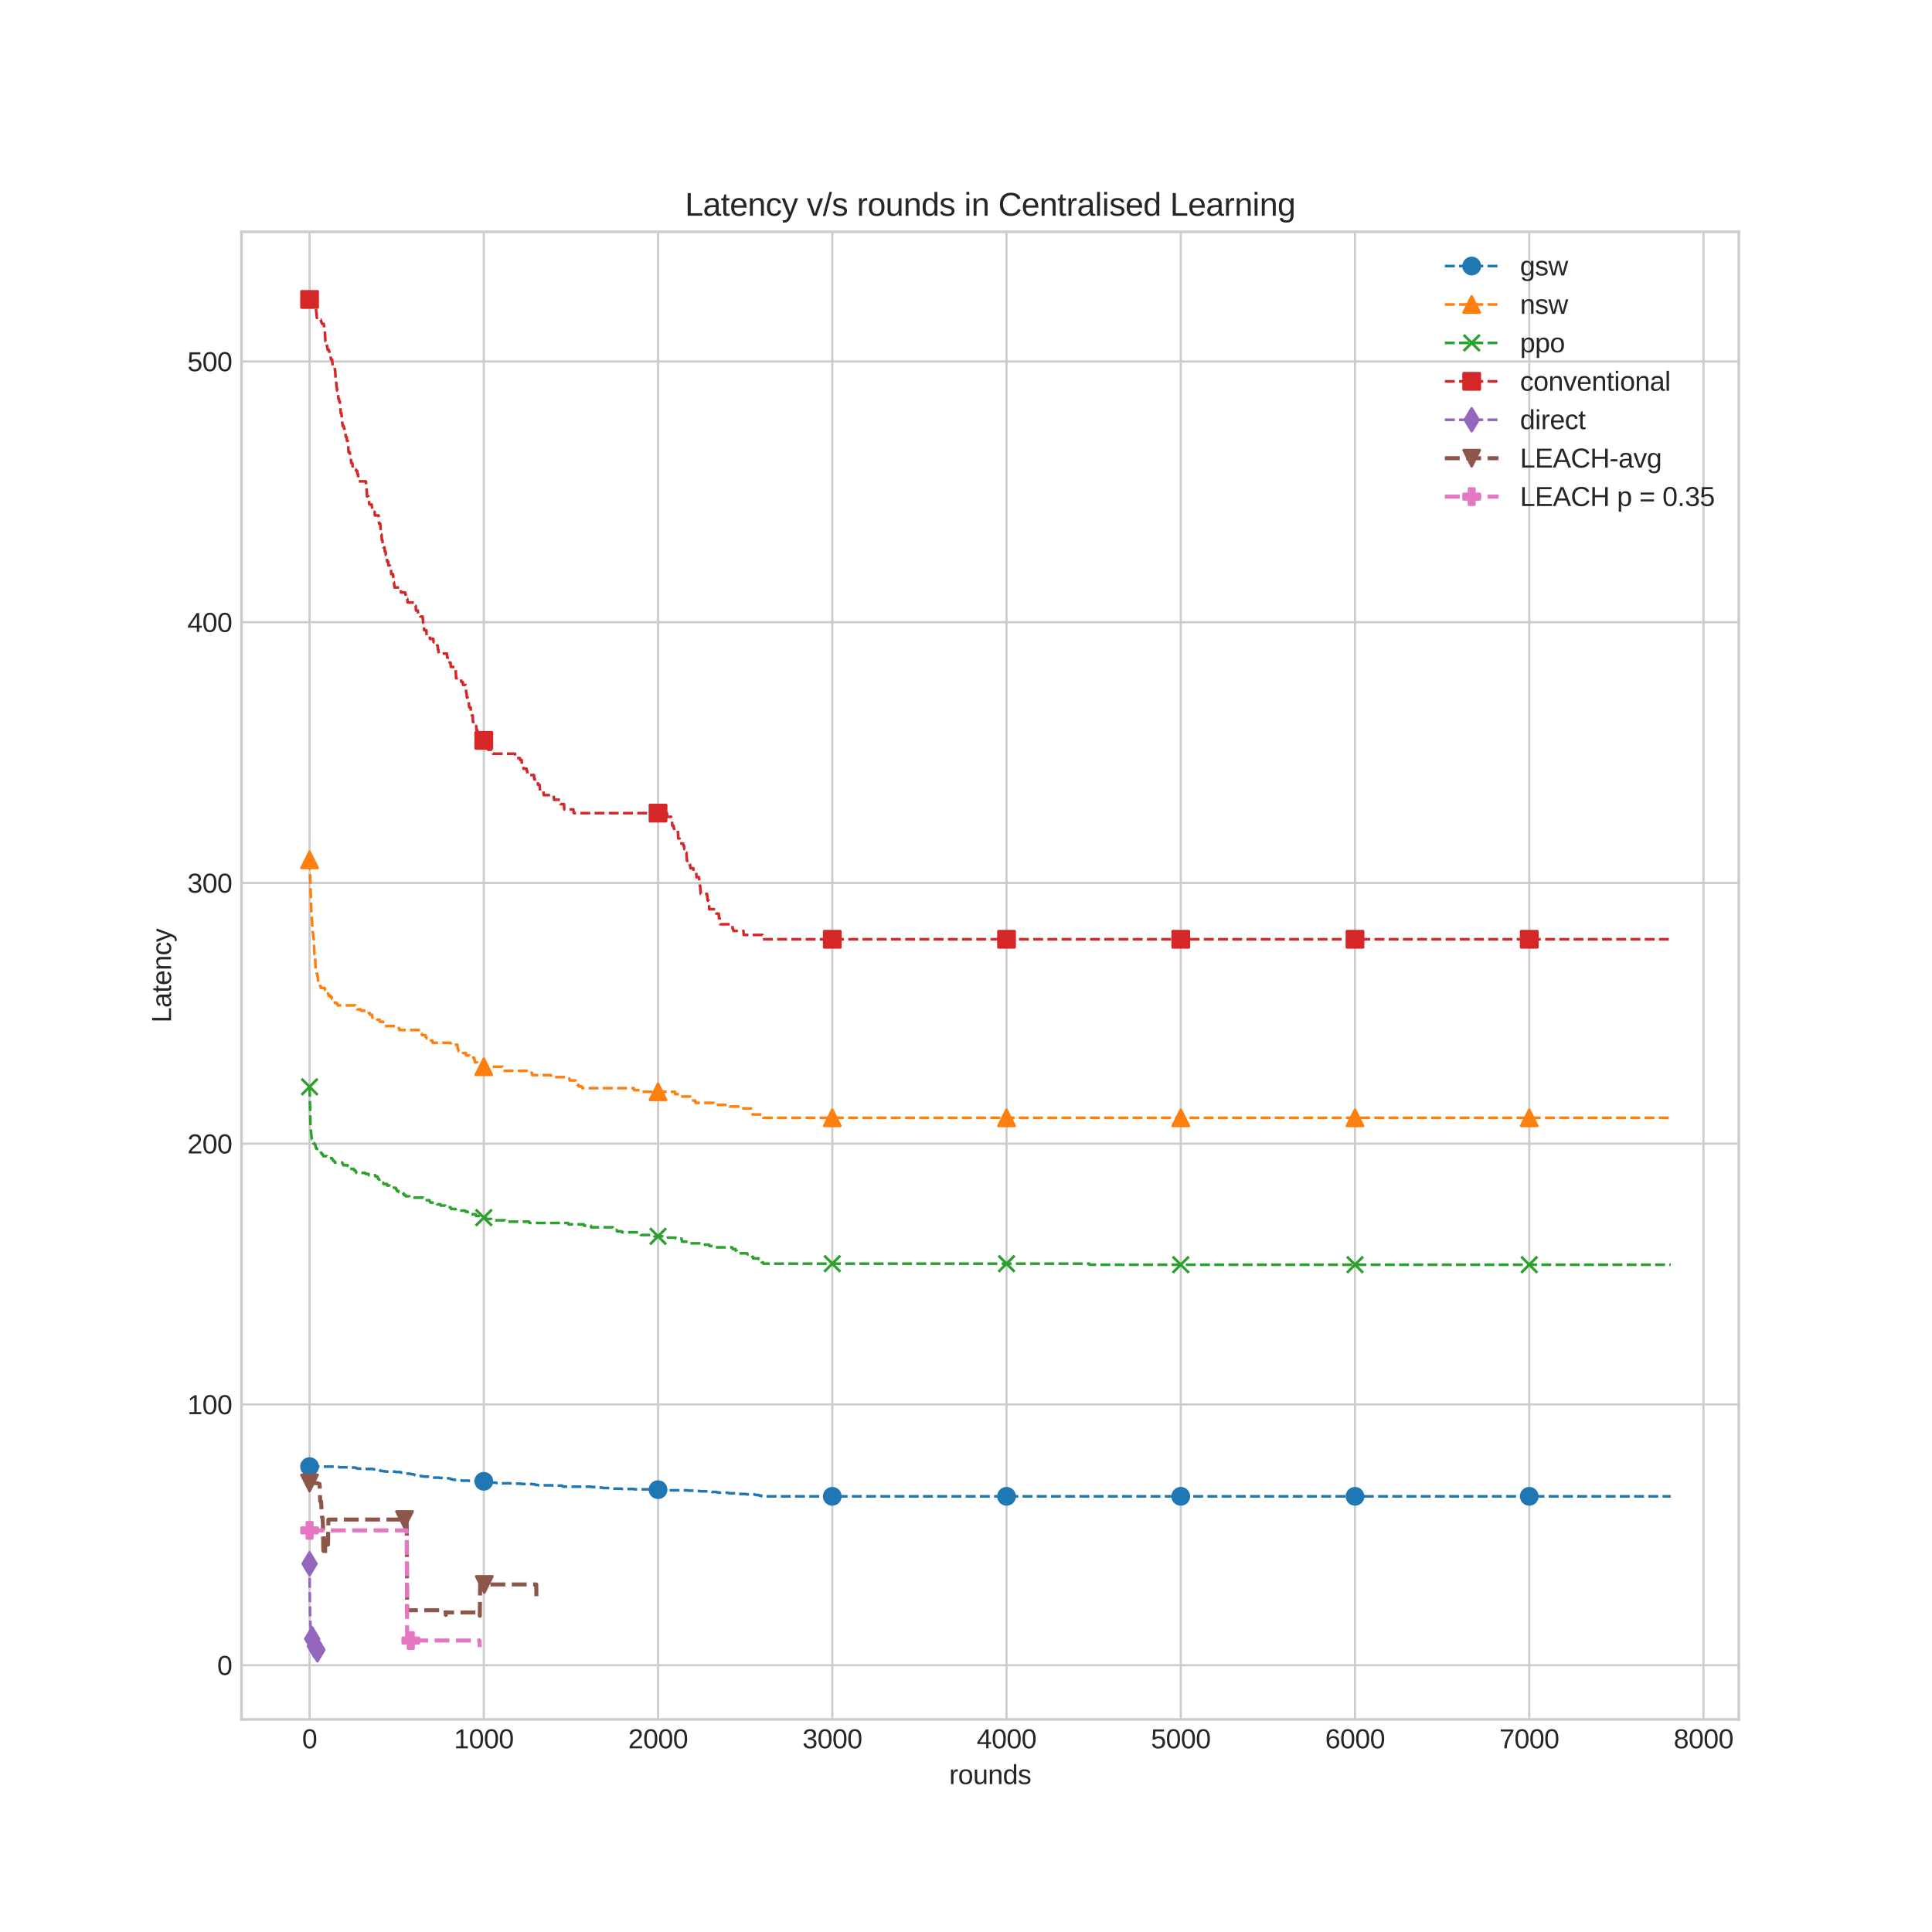 <?xml version="1.0" encoding="utf-8" standalone="no"?>
<!DOCTYPE svg PUBLIC "-//W3C//DTD SVG 1.1//EN"
  "http://www.w3.org/Graphics/SVG/1.1/DTD/svg11.dtd">
<svg xmlns:xlink="http://www.w3.org/1999/xlink" width="720pt" height="720pt" viewBox="0 0 720 720" xmlns="http://www.w3.org/2000/svg" version="1.1">
 <defs>
  <style type="text/css">*{stroke-linejoin: round; stroke-linecap: butt}</style>
 </defs>
 <g id="figure_1">
  <g id="patch_1">
   <path d="M 0 720 
L 720 720 
L 720 0 
L 0 0 
z
" style="fill: #ffffff"/>
  </g>
  <g id="axes_1">
   <g id="patch_2">
    <path d="M 90 640.8 
L 648 640.8 
L 648 86.4 
L 90 86.4 
z
" style="fill: #ffffff"/>
   </g>
   <g id="matplotlib.axis_1">
    <g id="xtick_1">
     <g id="line2d_1">
      <path d="M 115.364 640.8 
L 115.364 86.4 
" clip-path="url(#p360d6a76d5)" style="fill: none; stroke: #cccccc; stroke-width: 0.8; stroke-linecap: round"/>
     </g>
     <g id="line2d_2"/>
     <g id="text_1">
      <!-- 0 -->
      <g style="fill: #262626" transform="translate(112.583 651.547) scale(0.1 -0.1)">
       <defs>
        <path id="LiberationSans-30" d="M 3309 2203 
Q 3309 1569 3189 1136 
Q 3069 703 2861 436 
Q 2653 169 2372 53 
Q 2091 -63 1772 -63 
Q 1450 -63 1172 53 
Q 894 169 689 434 
Q 484 700 367 1133 
Q 250 1566 250 2203 
Q 250 2869 367 3305 
Q 484 3741 690 4000 
Q 897 4259 1178 4364 
Q 1459 4469 1791 4469 
Q 2106 4469 2382 4364 
Q 2659 4259 2865 4000 
Q 3072 3741 3190 3305 
Q 3309 2869 3309 2203 
z
M 2738 2203 
Q 2738 2728 2675 3076 
Q 2613 3425 2491 3633 
Q 2369 3841 2192 3927 
Q 2016 4013 1791 4013 
Q 1553 4013 1372 3925 
Q 1191 3838 1067 3630 
Q 944 3422 881 3073 
Q 819 2725 819 2203 
Q 819 1697 883 1350 
Q 947 1003 1070 792 
Q 1194 581 1372 489 
Q 1550 397 1778 397 
Q 2000 397 2178 489 
Q 2356 581 2479 792 
Q 2603 1003 2670 1350 
Q 2738 1697 2738 2203 
z
" transform="scale(0.016)"/>
       </defs>
       <use xlink:href="#LiberationSans-30"/>
      </g>
     </g>
    </g>
    <g id="xtick_2">
     <g id="line2d_3">
      <path d="M 180.299 640.8 
L 180.299 86.4 
" clip-path="url(#p360d6a76d5)" style="fill: none; stroke: #cccccc; stroke-width: 0.8; stroke-linecap: round"/>
     </g>
     <g id="line2d_4"/>
     <g id="text_2">
      <!-- 1000 -->
      <g style="fill: #262626" transform="translate(169.177 651.547) scale(0.1 -0.1)">
       <defs>
        <path id="LiberationSans-31" d="M 488 0 
L 488 478 
L 1609 478 
L 1609 3866 
L 616 3156 
L 616 3688 
L 1656 4403 
L 2175 4403 
L 2175 478 
L 3247 478 
L 3247 0 
L 488 0 
z
" transform="scale(0.016)"/>
       </defs>
       <use xlink:href="#LiberationSans-31"/>
       <use xlink:href="#LiberationSans-30" x="55.615"/>
       <use xlink:href="#LiberationSans-30" x="111.23"/>
       <use xlink:href="#LiberationSans-30" x="166.846"/>
      </g>
     </g>
    </g>
    <g id="xtick_3">
     <g id="line2d_5">
      <path d="M 245.234 640.8 
L 245.234 86.4 
" clip-path="url(#p360d6a76d5)" style="fill: none; stroke: #cccccc; stroke-width: 0.8; stroke-linecap: round"/>
     </g>
     <g id="line2d_6"/>
     <g id="text_3">
      <!-- 2000 -->
      <g style="fill: #262626" transform="translate(234.112 651.547) scale(0.1 -0.1)">
       <defs>
        <path id="LiberationSans-32" d="M 322 0 
L 322 397 
Q 481 763 711 1042 
Q 941 1322 1194 1548 
Q 1447 1775 1695 1969 
Q 1944 2163 2144 2356 
Q 2344 2550 2467 2762 
Q 2591 2975 2591 3244 
Q 2591 3431 2534 3573 
Q 2478 3716 2372 3812 
Q 2266 3909 2117 3957 
Q 1969 4006 1788 4006 
Q 1619 4006 1470 3959 
Q 1322 3913 1206 3819 
Q 1091 3725 1017 3586 
Q 944 3447 922 3263 
L 347 3316 
Q 375 3553 478 3762 
Q 581 3972 762 4130 
Q 944 4288 1198 4378 
Q 1453 4469 1788 4469 
Q 2116 4469 2372 4391 
Q 2628 4313 2804 4159 
Q 2981 4006 3075 3781 
Q 3169 3556 3169 3263 
Q 3169 3041 3089 2841 
Q 3009 2641 2876 2459 
Q 2744 2278 2569 2109 
Q 2394 1941 2203 1780 
Q 2013 1619 1819 1461 
Q 1625 1303 1454 1143 
Q 1284 984 1150 820 
Q 1016 656 941 478 
L 3238 478 
L 3238 0 
L 322 0 
z
" transform="scale(0.016)"/>
       </defs>
       <use xlink:href="#LiberationSans-32"/>
       <use xlink:href="#LiberationSans-30" x="55.615"/>
       <use xlink:href="#LiberationSans-30" x="111.23"/>
       <use xlink:href="#LiberationSans-30" x="166.846"/>
      </g>
     </g>
    </g>
    <g id="xtick_4">
     <g id="line2d_7">
      <path d="M 310.169 640.8 
L 310.169 86.4 
" clip-path="url(#p360d6a76d5)" style="fill: none; stroke: #cccccc; stroke-width: 0.8; stroke-linecap: round"/>
     </g>
     <g id="line2d_8"/>
     <g id="text_4">
      <!-- 3000 -->
      <g style="fill: #262626" transform="translate(299.047 651.547) scale(0.1 -0.1)">
       <defs>
        <path id="LiberationSans-33" d="M 3278 1216 
Q 3278 913 3179 675 
Q 3081 438 2892 273 
Q 2703 109 2423 23 
Q 2144 -63 1784 -63 
Q 1375 -63 1095 39 
Q 816 141 634 308 
Q 453 475 362 689 
Q 272 903 244 1131 
L 825 1184 
Q 850 1009 917 865 
Q 984 722 1100 619 
Q 1216 516 1384 459 
Q 1553 403 1784 403 
Q 2209 403 2451 612 
Q 2694 822 2694 1234 
Q 2694 1478 2586 1626 
Q 2478 1775 2317 1858 
Q 2156 1941 1967 1969 
Q 1778 1997 1619 1997 
L 1300 1997 
L 1300 2484 
L 1606 2484 
Q 1766 2484 1937 2517 
Q 2109 2550 2251 2636 
Q 2394 2722 2486 2869 
Q 2578 3016 2578 3244 
Q 2578 3597 2370 3801 
Q 2163 4006 1753 4006 
Q 1381 4006 1151 3815 
Q 922 3625 884 3278 
L 319 3322 
Q 353 3613 478 3828 
Q 603 4044 795 4186 
Q 988 4328 1234 4398 
Q 1481 4469 1759 4469 
Q 2128 4469 2393 4376 
Q 2659 4284 2828 4126 
Q 2997 3969 3076 3756 
Q 3156 3544 3156 3303 
Q 3156 3109 3103 2940 
Q 3050 2772 2937 2637 
Q 2825 2503 2651 2406 
Q 2478 2309 2234 2259 
L 2234 2247 
Q 2500 2219 2697 2126 
Q 2894 2034 3022 1896 
Q 3150 1759 3214 1584 
Q 3278 1409 3278 1216 
z
" transform="scale(0.016)"/>
       </defs>
       <use xlink:href="#LiberationSans-33"/>
       <use xlink:href="#LiberationSans-30" x="55.615"/>
       <use xlink:href="#LiberationSans-30" x="111.23"/>
       <use xlink:href="#LiberationSans-30" x="166.846"/>
      </g>
     </g>
    </g>
    <g id="xtick_5">
     <g id="line2d_9">
      <path d="M 375.104 640.8 
L 375.104 86.4 
" clip-path="url(#p360d6a76d5)" style="fill: none; stroke: #cccccc; stroke-width: 0.8; stroke-linecap: round"/>
     </g>
     <g id="line2d_10"/>
     <g id="text_5">
      <!-- 4000 -->
      <g style="fill: #262626" transform="translate(363.982 651.547) scale(0.1 -0.1)">
       <defs>
        <path id="LiberationSans-34" d="M 2753 997 
L 2753 0 
L 2222 0 
L 2222 997 
L 147 997 
L 147 1434 
L 2163 4403 
L 2753 4403 
L 2753 1441 
L 3372 1441 
L 3372 997 
L 2753 997 
z
M 2222 3769 
Q 2216 3753 2191 3708 
Q 2166 3663 2134 3606 
Q 2103 3550 2070 3492 
Q 2038 3434 2013 3397 
L 884 1734 
Q 869 1709 839 1668 
Q 809 1628 778 1586 
Q 747 1544 715 1503 
Q 684 1463 666 1441 
L 2222 1441 
L 2222 3769 
z
" transform="scale(0.016)"/>
       </defs>
       <use xlink:href="#LiberationSans-34"/>
       <use xlink:href="#LiberationSans-30" x="55.615"/>
       <use xlink:href="#LiberationSans-30" x="111.23"/>
       <use xlink:href="#LiberationSans-30" x="166.846"/>
      </g>
     </g>
    </g>
    <g id="xtick_6">
     <g id="line2d_11">
      <path d="M 440.039 640.8 
L 440.039 86.4 
" clip-path="url(#p360d6a76d5)" style="fill: none; stroke: #cccccc; stroke-width: 0.8; stroke-linecap: round"/>
     </g>
     <g id="line2d_12"/>
     <g id="text_6">
      <!-- 5000 -->
      <g style="fill: #262626" transform="translate(428.917 651.547) scale(0.1 -0.1)">
       <defs>
        <path id="LiberationSans-35" d="M 3291 1434 
Q 3291 1103 3191 828 
Q 3091 553 2894 354 
Q 2697 156 2405 46 
Q 2113 -63 1728 -63 
Q 1381 -63 1123 18 
Q 866 100 687 242 
Q 509 384 404 575 
Q 300 766 256 984 
L 825 1050 
Q 859 925 921 808 
Q 984 691 1092 598 
Q 1200 506 1358 451 
Q 1516 397 1741 397 
Q 1959 397 2137 464 
Q 2316 531 2442 662 
Q 2569 794 2637 984 
Q 2706 1175 2706 1422 
Q 2706 1625 2640 1795 
Q 2575 1966 2453 2089 
Q 2331 2213 2154 2281 
Q 1978 2350 1753 2350 
Q 1613 2350 1494 2325 
Q 1375 2300 1273 2256 
Q 1172 2213 1089 2155 
Q 1006 2097 934 2034 
L 384 2034 
L 531 4403 
L 3034 4403 
L 3034 3925 
L 1044 3925 
L 959 2528 
Q 1109 2644 1334 2726 
Q 1559 2809 1869 2809 
Q 2197 2809 2459 2709 
Q 2722 2609 2906 2426 
Q 3091 2244 3191 1991 
Q 3291 1738 3291 1434 
z
" transform="scale(0.016)"/>
       </defs>
       <use xlink:href="#LiberationSans-35"/>
       <use xlink:href="#LiberationSans-30" x="55.615"/>
       <use xlink:href="#LiberationSans-30" x="111.23"/>
       <use xlink:href="#LiberationSans-30" x="166.846"/>
      </g>
     </g>
    </g>
    <g id="xtick_7">
     <g id="line2d_13">
      <path d="M 504.974 640.8 
L 504.974 86.4 
" clip-path="url(#p360d6a76d5)" style="fill: none; stroke: #cccccc; stroke-width: 0.8; stroke-linecap: round"/>
     </g>
     <g id="line2d_14"/>
     <g id="text_7">
      <!-- 6000 -->
      <g style="fill: #262626" transform="translate(493.852 651.547) scale(0.1 -0.1)">
       <defs>
        <path id="LiberationSans-36" d="M 3278 1441 
Q 3278 1109 3186 832 
Q 3094 556 2914 357 
Q 2734 159 2468 48 
Q 2203 -63 1856 -63 
Q 1472 -63 1184 84 
Q 897 231 706 507 
Q 516 784 420 1186 
Q 325 1588 325 2100 
Q 325 2688 433 3131 
Q 541 3575 744 3872 
Q 947 4169 1239 4319 
Q 1531 4469 1900 4469 
Q 2125 4469 2322 4422 
Q 2519 4375 2680 4270 
Q 2841 4166 2962 3994 
Q 3084 3822 3156 3572 
L 2619 3475 
Q 2531 3759 2339 3886 
Q 2147 4013 1894 4013 
Q 1663 4013 1475 3903 
Q 1288 3794 1156 3576 
Q 1025 3359 954 3031 
Q 884 2703 884 2266 
Q 1038 2550 1316 2698 
Q 1594 2847 1953 2847 
Q 2253 2847 2497 2750 
Q 2741 2653 2914 2470 
Q 3088 2288 3183 2027 
Q 3278 1766 3278 1441 
z
M 2706 1416 
Q 2706 1644 2650 1828 
Q 2594 2013 2481 2142 
Q 2369 2272 2203 2342 
Q 2038 2413 1819 2413 
Q 1666 2413 1509 2367 
Q 1353 2322 1226 2220 
Q 1100 2119 1020 1953 
Q 941 1788 941 1550 
Q 941 1306 1003 1095 
Q 1066 884 1183 728 
Q 1300 572 1465 481 
Q 1631 391 1838 391 
Q 2041 391 2202 461 
Q 2363 531 2475 664 
Q 2588 797 2647 987 
Q 2706 1178 2706 1416 
z
" transform="scale(0.016)"/>
       </defs>
       <use xlink:href="#LiberationSans-36"/>
       <use xlink:href="#LiberationSans-30" x="55.615"/>
       <use xlink:href="#LiberationSans-30" x="111.23"/>
       <use xlink:href="#LiberationSans-30" x="166.846"/>
      </g>
     </g>
    </g>
    <g id="xtick_8">
     <g id="line2d_15">
      <path d="M 569.909 640.8 
L 569.909 86.4 
" clip-path="url(#p360d6a76d5)" style="fill: none; stroke: #cccccc; stroke-width: 0.8; stroke-linecap: round"/>
     </g>
     <g id="line2d_16"/>
     <g id="text_8">
      <!-- 7000 -->
      <g style="fill: #262626" transform="translate(558.787 651.547) scale(0.1 -0.1)">
       <defs>
        <path id="LiberationSans-37" d="M 3238 3947 
Q 2906 3441 2628 2973 
Q 2350 2506 2150 2032 
Q 1950 1559 1839 1061 
Q 1728 563 1728 0 
L 1141 0 
Q 1141 528 1266 1036 
Q 1391 1544 1603 2033 
Q 1816 2522 2097 2994 
Q 2378 3466 2694 3925 
L 328 3925 
L 328 4403 
L 3238 4403 
L 3238 3947 
z
" transform="scale(0.016)"/>
       </defs>
       <use xlink:href="#LiberationSans-37"/>
       <use xlink:href="#LiberationSans-30" x="55.615"/>
       <use xlink:href="#LiberationSans-30" x="111.23"/>
       <use xlink:href="#LiberationSans-30" x="166.846"/>
      </g>
     </g>
    </g>
    <g id="xtick_9">
     <g id="line2d_17">
      <path d="M 634.844 640.8 
L 634.844 86.4 
" clip-path="url(#p360d6a76d5)" style="fill: none; stroke: #cccccc; stroke-width: 0.8; stroke-linecap: round"/>
     </g>
     <g id="line2d_18"/>
     <g id="text_9">
      <!-- 8000 -->
      <g style="fill: #262626" transform="translate(623.722 651.547) scale(0.1 -0.1)">
       <defs>
        <path id="LiberationSans-38" d="M 3281 1228 
Q 3281 947 3192 711 
Q 3103 475 2920 303 
Q 2738 131 2453 34 
Q 2169 -63 1781 -63 
Q 1394 -63 1111 34 
Q 828 131 642 301 
Q 456 472 367 708 
Q 278 944 278 1222 
Q 278 1463 351 1650 
Q 425 1838 548 1973 
Q 672 2109 830 2192 
Q 988 2275 1156 2303 
L 1156 2316 
Q 972 2359 826 2456 
Q 681 2553 582 2689 
Q 484 2825 432 2990 
Q 381 3156 381 3341 
Q 381 3572 470 3776 
Q 559 3981 734 4136 
Q 909 4291 1168 4380 
Q 1428 4469 1769 4469 
Q 2128 4469 2392 4378 
Q 2656 4288 2829 4133 
Q 3003 3978 3087 3772 
Q 3172 3566 3172 3334 
Q 3172 3153 3120 2987 
Q 3069 2822 2970 2686 
Q 2872 2550 2726 2454 
Q 2581 2359 2391 2322 
L 2391 2309 
Q 2581 2278 2743 2195 
Q 2906 2113 3025 1977 
Q 3144 1841 3212 1653 
Q 3281 1466 3281 1228 
z
M 2588 3303 
Q 2588 3469 2545 3606 
Q 2503 3744 2406 3842 
Q 2309 3941 2153 3995 
Q 1997 4050 1769 4050 
Q 1547 4050 1394 3995 
Q 1241 3941 1142 3842 
Q 1044 3744 1000 3606 
Q 956 3469 956 3303 
Q 956 3172 990 3034 
Q 1025 2897 1115 2784 
Q 1206 2672 1365 2600 
Q 1525 2528 1775 2528 
Q 2041 2528 2202 2600 
Q 2363 2672 2448 2784 
Q 2534 2897 2561 3034 
Q 2588 3172 2588 3303 
z
M 2697 1281 
Q 2697 1441 2653 1589 
Q 2609 1738 2503 1852 
Q 2397 1966 2217 2036 
Q 2038 2106 1769 2106 
Q 1522 2106 1348 2036 
Q 1175 1966 1067 1850 
Q 959 1734 909 1582 
Q 859 1431 859 1269 
Q 859 1066 909 898 
Q 959 731 1068 611 
Q 1178 491 1356 425 
Q 1534 359 1788 359 
Q 2044 359 2219 425 
Q 2394 491 2500 611 
Q 2606 731 2651 901 
Q 2697 1072 2697 1281 
z
" transform="scale(0.016)"/>
       </defs>
       <use xlink:href="#LiberationSans-38"/>
       <use xlink:href="#LiberationSans-30" x="55.615"/>
       <use xlink:href="#LiberationSans-30" x="111.23"/>
       <use xlink:href="#LiberationSans-30" x="166.846"/>
      </g>
     </g>
    </g>
    <g id="text_10">
     <!-- rounds -->
     <g style="fill: #262626" transform="translate(353.713 664.869) scale(0.1 -0.1)">
      <defs>
       <path id="LiberationSans-72" d="M 444 0 
L 444 2594 
Q 444 2700 442 2811 
Q 441 2922 437 3025 
Q 434 3128 431 3218 
Q 428 3309 425 3381 
L 956 3381 
Q 959 3309 964 3217 
Q 969 3125 973 3028 
Q 978 2931 979 2842 
Q 981 2753 981 2691 
L 994 2691 
Q 1053 2884 1120 3026 
Q 1188 3169 1278 3261 
Q 1369 3353 1494 3398 
Q 1619 3444 1797 3444 
Q 1866 3444 1928 3433 
Q 1991 3422 2025 3413 
L 2025 2897 
Q 1969 2913 1894 2920 
Q 1819 2928 1725 2928 
Q 1531 2928 1395 2840 
Q 1259 2753 1173 2598 
Q 1088 2444 1047 2230 
Q 1006 2016 1006 1763 
L 1006 0 
L 444 0 
z
" transform="scale(0.016)"/>
       <path id="LiberationSans-6f" d="M 3291 1694 
Q 3291 806 2900 371 
Q 2509 -63 1766 -63 
Q 1413 -63 1134 43 
Q 856 150 664 369 
Q 472 588 370 917 
Q 269 1247 269 1694 
Q 269 3444 1784 3444 
Q 2178 3444 2464 3334 
Q 2750 3225 2933 3006 
Q 3116 2788 3203 2459 
Q 3291 2131 3291 1694 
z
M 2700 1694 
Q 2700 2088 2639 2344 
Q 2578 2600 2461 2753 
Q 2344 2906 2175 2967 
Q 2006 3028 1794 3028 
Q 1578 3028 1404 2964 
Q 1231 2900 1109 2745 
Q 988 2591 923 2334 
Q 859 2078 859 1694 
Q 859 1300 928 1042 
Q 997 784 1117 631 
Q 1238 478 1402 415 
Q 1566 353 1759 353 
Q 1975 353 2150 414 
Q 2325 475 2447 628 
Q 2569 781 2634 1040 
Q 2700 1300 2700 1694 
z
" transform="scale(0.016)"/>
       <path id="LiberationSans-75" d="M 981 3381 
L 981 1238 
Q 981 991 1017 825 
Q 1053 659 1134 557 
Q 1216 456 1348 414 
Q 1481 372 1678 372 
Q 1878 372 2039 442 
Q 2200 513 2314 645 
Q 2428 778 2490 973 
Q 2553 1169 2553 1422 
L 2553 3381 
L 3116 3381 
L 3116 722 
Q 3116 616 3117 498 
Q 3119 381 3122 276 
Q 3125 172 3128 97 
Q 3131 22 3134 0 
L 2603 0 
Q 2600 16 2597 84 
Q 2594 153 2589 242 
Q 2584 331 2581 423 
Q 2578 516 2578 578 
L 2569 578 
Q 2488 431 2391 312 
Q 2294 194 2166 111 
Q 2038 28 1872 -17 
Q 1706 -63 1488 -63 
Q 1206 -63 1003 6 
Q 800 75 669 219 
Q 538 363 477 588 
Q 416 813 416 1128 
L 416 3381 
L 981 3381 
z
" transform="scale(0.016)"/>
       <path id="LiberationSans-6e" d="M 2578 0 
L 2578 2144 
Q 2578 2391 2542 2556 
Q 2506 2722 2425 2823 
Q 2344 2925 2211 2967 
Q 2078 3009 1881 3009 
Q 1681 3009 1520 2939 
Q 1359 2869 1245 2736 
Q 1131 2603 1068 2408 
Q 1006 2213 1006 1959 
L 1006 0 
L 444 0 
L 444 2659 
Q 444 2766 442 2883 
Q 441 3000 437 3104 
Q 434 3209 431 3284 
Q 428 3359 425 3381 
L 956 3381 
Q 959 3366 962 3297 
Q 966 3228 970 3139 
Q 975 3050 978 2958 
Q 981 2866 981 2803 
L 991 2803 
Q 1072 2950 1169 3069 
Q 1266 3188 1394 3270 
Q 1522 3353 1687 3398 
Q 1853 3444 2072 3444 
Q 2353 3444 2556 3375 
Q 2759 3306 2890 3162 
Q 3022 3019 3083 2792 
Q 3144 2566 3144 2253 
L 3144 0 
L 2578 0 
z
" transform="scale(0.016)"/>
       <path id="LiberationSans-64" d="M 2566 544 
Q 2409 219 2151 78 
Q 1894 -63 1513 -63 
Q 872 -63 570 368 
Q 269 800 269 1675 
Q 269 3444 1513 3444 
Q 1897 3444 2153 3303 
Q 2409 3163 2566 2856 
L 2572 2856 
Q 2572 2888 2570 2955 
Q 2569 3022 2567 3095 
Q 2566 3169 2566 3234 
Q 2566 3300 2566 3328 
L 2566 4638 
L 3128 4638 
L 3128 697 
Q 3128 575 3129 462 
Q 3131 350 3134 256 
Q 3138 163 3141 95 
Q 3144 28 3147 0 
L 2609 0 
Q 2603 31 2598 89 
Q 2594 147 2589 222 
Q 2584 297 2581 380 
Q 2578 463 2578 544 
L 2566 544 
z
M 859 1694 
Q 859 1344 903 1094 
Q 947 844 1044 683 
Q 1141 522 1291 447 
Q 1441 372 1656 372 
Q 1878 372 2048 444 
Q 2219 516 2333 677 
Q 2447 838 2506 1097 
Q 2566 1356 2566 1731 
Q 2566 2091 2506 2339 
Q 2447 2588 2331 2741 
Q 2216 2894 2048 2961 
Q 1881 3028 1663 3028 
Q 1456 3028 1306 2956 
Q 1156 2884 1056 2725 
Q 956 2566 907 2311 
Q 859 2056 859 1694 
z
" transform="scale(0.016)"/>
       <path id="LiberationSans-73" d="M 2969 934 
Q 2969 697 2876 511 
Q 2784 325 2609 198 
Q 2434 72 2179 4 
Q 1925 -63 1597 -63 
Q 1303 -63 1067 -17 
Q 831 28 653 128 
Q 475 228 354 392 
Q 234 556 178 794 
L 675 891 
Q 747 619 972 492 
Q 1197 366 1597 366 
Q 1778 366 1929 391 
Q 2081 416 2190 477 
Q 2300 538 2361 639 
Q 2422 741 2422 891 
Q 2422 1044 2350 1142 
Q 2278 1241 2150 1306 
Q 2022 1372 1839 1420 
Q 1656 1469 1438 1528 
Q 1234 1581 1034 1647 
Q 834 1713 673 1820 
Q 513 1928 413 2087 
Q 313 2247 313 2488 
Q 313 2950 642 3192 
Q 972 3434 1603 3434 
Q 2163 3434 2492 3237 
Q 2822 3041 2909 2606 
L 2403 2544 
Q 2375 2675 2300 2764 
Q 2225 2853 2119 2908 
Q 2013 2963 1880 2986 
Q 1747 3009 1603 3009 
Q 1222 3009 1040 2893 
Q 859 2778 859 2544 
Q 859 2406 926 2317 
Q 994 2228 1114 2167 
Q 1234 2106 1403 2061 
Q 1572 2016 1775 1966 
Q 1909 1931 2050 1892 
Q 2191 1853 2323 1798 
Q 2456 1744 2573 1670 
Q 2691 1597 2778 1494 
Q 2866 1391 2917 1253 
Q 2969 1116 2969 934 
z
" transform="scale(0.016)"/>
      </defs>
      <use xlink:href="#LiberationSans-72"/>
      <use xlink:href="#LiberationSans-6f" x="33.301"/>
      <use xlink:href="#LiberationSans-75" x="88.916"/>
      <use xlink:href="#LiberationSans-6e" x="144.531"/>
      <use xlink:href="#LiberationSans-64" x="200.146"/>
      <use xlink:href="#LiberationSans-73" x="255.762"/>
     </g>
    </g>
   </g>
   <g id="matplotlib.axis_2">
    <g id="ytick_1">
     <g id="line2d_19">
      <path d="M 90 620.575 
L 648 620.575 
" clip-path="url(#p360d6a76d5)" style="fill: none; stroke: #cccccc; stroke-width: 0.8; stroke-linecap: round"/>
     </g>
     <g id="line2d_20"/>
     <g id="text_11">
      <!-- 0 -->
      <g style="fill: #262626" transform="translate(80.939 624.199) scale(0.1 -0.1)">
       <use xlink:href="#LiberationSans-30"/>
      </g>
     </g>
    </g>
    <g id="ytick_2">
     <g id="line2d_21">
      <path d="M 90 523.401 
L 648 523.401 
" clip-path="url(#p360d6a76d5)" style="fill: none; stroke: #cccccc; stroke-width: 0.8; stroke-linecap: round"/>
     </g>
     <g id="line2d_22"/>
     <g id="text_12">
      <!-- 100 -->
      <g style="fill: #262626" transform="translate(69.817 527.025) scale(0.1 -0.1)">
       <use xlink:href="#LiberationSans-31"/>
       <use xlink:href="#LiberationSans-30" x="55.615"/>
       <use xlink:href="#LiberationSans-30" x="111.23"/>
      </g>
     </g>
    </g>
    <g id="ytick_3">
     <g id="line2d_23">
      <path d="M 90 426.227 
L 648 426.227 
" clip-path="url(#p360d6a76d5)" style="fill: none; stroke: #cccccc; stroke-width: 0.8; stroke-linecap: round"/>
     </g>
     <g id="line2d_24"/>
     <g id="text_13">
      <!-- 200 -->
      <g style="fill: #262626" transform="translate(69.817 429.851) scale(0.1 -0.1)">
       <use xlink:href="#LiberationSans-32"/>
       <use xlink:href="#LiberationSans-30" x="55.615"/>
       <use xlink:href="#LiberationSans-30" x="111.23"/>
      </g>
     </g>
    </g>
    <g id="ytick_4">
     <g id="line2d_25">
      <path d="M 90 329.053 
L 648 329.053 
" clip-path="url(#p360d6a76d5)" style="fill: none; stroke: #cccccc; stroke-width: 0.8; stroke-linecap: round"/>
     </g>
     <g id="line2d_26"/>
     <g id="text_14">
      <!-- 300 -->
      <g style="fill: #262626" transform="translate(69.817 332.676) scale(0.1 -0.1)">
       <use xlink:href="#LiberationSans-33"/>
       <use xlink:href="#LiberationSans-30" x="55.615"/>
       <use xlink:href="#LiberationSans-30" x="111.23"/>
      </g>
     </g>
    </g>
    <g id="ytick_5">
     <g id="line2d_27">
      <path d="M 90 231.879 
L 648 231.879 
" clip-path="url(#p360d6a76d5)" style="fill: none; stroke: #cccccc; stroke-width: 0.8; stroke-linecap: round"/>
     </g>
     <g id="line2d_28"/>
     <g id="text_15">
      <!-- 400 -->
      <g style="fill: #262626" transform="translate(69.817 235.502) scale(0.1 -0.1)">
       <use xlink:href="#LiberationSans-34"/>
       <use xlink:href="#LiberationSans-30" x="55.615"/>
       <use xlink:href="#LiberationSans-30" x="111.23"/>
      </g>
     </g>
    </g>
    <g id="ytick_6">
     <g id="line2d_29">
      <path d="M 90 134.705 
L 648 134.705 
" clip-path="url(#p360d6a76d5)" style="fill: none; stroke: #cccccc; stroke-width: 0.8; stroke-linecap: round"/>
     </g>
     <g id="line2d_30"/>
     <g id="text_16">
      <!-- 500 -->
      <g style="fill: #262626" transform="translate(69.817 138.328) scale(0.1 -0.1)">
       <use xlink:href="#LiberationSans-35"/>
       <use xlink:href="#LiberationSans-30" x="55.615"/>
       <use xlink:href="#LiberationSans-30" x="111.23"/>
      </g>
     </g>
    </g>
    <g id="text_17">
     <!-- Latency -->
     <g style="fill: #262626" transform="translate(63.742 381.111) rotate(-90) scale(0.1 -0.1)">
      <defs>
       <path id="LiberationSans-4c" d="M 525 0 
L 525 4403 
L 1122 4403 
L 1122 488 
L 3347 488 
L 3347 0 
L 525 0 
z
" transform="scale(0.016)"/>
       <path id="LiberationSans-61" d="M 1294 -63 
Q 784 -63 528 206 
Q 272 475 272 944 
Q 272 1278 398 1492 
Q 525 1706 729 1828 
Q 934 1950 1196 1997 
Q 1459 2044 1731 2050 
L 2491 2063 
L 2491 2247 
Q 2491 2456 2447 2603 
Q 2403 2750 2312 2840 
Q 2222 2931 2086 2973 
Q 1950 3016 1766 3016 
Q 1603 3016 1472 2992 
Q 1341 2969 1244 2908 
Q 1147 2847 1087 2742 
Q 1028 2638 1009 2478 
L 422 2531 
Q 453 2731 540 2898 
Q 628 3066 789 3187 
Q 950 3309 1192 3376 
Q 1434 3444 1778 3444 
Q 2416 3444 2737 3151 
Q 3059 2859 3059 2306 
L 3059 850 
Q 3059 600 3125 473 
Q 3191 347 3375 347 
Q 3422 347 3469 353 
Q 3516 359 3559 369 
L 3559 19 
Q 3453 -6 3348 -18 
Q 3244 -31 3125 -31 
Q 2966 -31 2852 11 
Q 2738 53 2666 139 
Q 2594 225 2556 351 
Q 2519 478 2509 647 
L 2491 647 
Q 2400 484 2292 353 
Q 2184 222 2040 130 
Q 1897 38 1714 -12 
Q 1531 -63 1294 -63 
z
M 1422 359 
Q 1691 359 1892 457 
Q 2094 556 2226 709 
Q 2359 863 2425 1044 
Q 2491 1225 2491 1391 
L 2491 1669 
L 1875 1656 
Q 1669 1653 1483 1626 
Q 1297 1600 1156 1522 
Q 1016 1444 933 1303 
Q 850 1163 850 934 
Q 850 659 998 509 
Q 1147 359 1422 359 
z
" transform="scale(0.016)"/>
       <path id="LiberationSans-74" d="M 1731 25 
Q 1603 -9 1470 -29 
Q 1338 -50 1163 -50 
Q 488 -50 488 716 
L 488 2972 
L 97 2972 
L 97 3381 
L 509 3381 
L 675 4138 
L 1050 4138 
L 1050 3381 
L 1675 3381 
L 1675 2972 
L 1050 2972 
L 1050 838 
Q 1050 594 1129 495 
Q 1209 397 1406 397 
Q 1488 397 1564 409 
Q 1641 422 1731 441 
L 1731 25 
z
" transform="scale(0.016)"/>
       <path id="LiberationSans-65" d="M 863 1572 
Q 863 1306 917 1082 
Q 972 859 1086 698 
Q 1200 538 1378 448 
Q 1556 359 1806 359 
Q 2172 359 2392 506 
Q 2613 653 2691 878 
L 3184 738 
Q 3131 597 3036 455 
Q 2941 313 2781 198 
Q 2622 84 2383 10 
Q 2144 -63 1806 -63 
Q 1056 -63 664 384 
Q 272 831 272 1713 
Q 272 2188 390 2517 
Q 509 2847 715 3053 
Q 922 3259 1197 3351 
Q 1472 3444 1784 3444 
Q 2209 3444 2495 3306 
Q 2781 3169 2954 2926 
Q 3128 2684 3201 2356 
Q 3275 2028 3275 1647 
L 3275 1572 
L 863 1572 
z
M 2694 2003 
Q 2647 2538 2422 2783 
Q 2197 3028 1775 3028 
Q 1634 3028 1479 2983 
Q 1325 2938 1194 2822 
Q 1063 2706 972 2507 
Q 881 2309 869 2003 
L 2694 2003 
z
" transform="scale(0.016)"/>
       <path id="LiberationSans-63" d="M 859 1706 
Q 859 1416 901 1172 
Q 944 928 1044 751 
Q 1144 575 1308 478 
Q 1472 381 1713 381 
Q 2013 381 2214 543 
Q 2416 706 2463 1044 
L 3031 1006 
Q 3003 797 2909 603 
Q 2816 409 2655 262 
Q 2494 116 2262 26 
Q 2031 -63 1728 -63 
Q 1331 -63 1053 71 
Q 775 206 601 442 
Q 428 678 350 998 
Q 272 1319 272 1694 
Q 272 2034 328 2295 
Q 384 2556 486 2751 
Q 588 2947 725 3080 
Q 863 3213 1023 3292 
Q 1184 3372 1362 3408 
Q 1541 3444 1722 3444 
Q 2006 3444 2228 3366 
Q 2450 3288 2611 3152 
Q 2772 3016 2872 2831 
Q 2972 2647 3013 2434 
L 2434 2391 
Q 2391 2672 2212 2837 
Q 2034 3003 1706 3003 
Q 1466 3003 1305 2923 
Q 1144 2844 1044 2683 
Q 944 2522 901 2278 
Q 859 2034 859 1706 
z
" transform="scale(0.016)"/>
       <path id="LiberationSans-79" d="M 1888 0 
Q 1769 -306 1645 -551 
Q 1522 -797 1369 -970 
Q 1216 -1144 1028 -1236 
Q 841 -1328 597 -1328 
Q 491 -1328 400 -1322 
Q 309 -1316 209 -1294 
L 209 -872 
Q 269 -881 344 -886 
Q 419 -891 472 -891 
Q 719 -891 931 -706 
Q 1144 -522 1303 -119 
L 1356 16 
L 16 3381 
L 616 3381 
L 1328 1513 
Q 1359 1428 1407 1287 
Q 1456 1147 1504 1006 
Q 1553 866 1590 753 
Q 1628 641 1634 613 
Q 1644 647 1680 748 
Q 1716 850 1761 975 
Q 1806 1100 1853 1228 
Q 1900 1356 1931 1450 
L 2594 3381 
L 3188 3381 
L 1888 0 
z
" transform="scale(0.016)"/>
      </defs>
      <use xlink:href="#LiberationSans-4c"/>
      <use xlink:href="#LiberationSans-61" x="55.615"/>
      <use xlink:href="#LiberationSans-74" x="111.23"/>
      <use xlink:href="#LiberationSans-65" x="139.014"/>
      <use xlink:href="#LiberationSans-6e" x="194.629"/>
      <use xlink:href="#LiberationSans-63" x="250.244"/>
      <use xlink:href="#LiberationSans-79" x="300.244"/>
     </g>
    </g>
   </g>
   <g id="line2d_31">
    <path d="M 115.364 546.567 
L 125.623 546.567 
L 125.753 546.691 
L 126.338 546.691 
L 126.468 546.816 
L 130.883 546.816 
L 131.013 546.94 
L 132.506 546.94 
L 132.636 547.065 
L 132.831 547.065 
L 132.961 547.189 
L 133.091 547.189 
L 133.221 547.313 
L 135.104 547.313 
L 135.234 547.438 
L 139 547.438 
L 139.13 547.562 
L 139.974 547.562 
L 140.104 547.686 
L 140.494 547.686 
L 140.623 547.811 
L 141.208 547.811 
L 141.338 547.935 
L 141.662 547.935 
L 141.857 548.184 
L 142.701 548.184 
L 142.831 548.308 
L 143.74 548.308 
L 143.87 548.433 
L 147.312 548.433 
L 147.442 548.557 
L 149.065 548.557 
L 149.195 548.682 
L 149.455 548.682 
L 149.584 548.806 
L 149.974 548.806 
L 150.104 548.93 
L 150.558 548.93 
L 150.688 549.055 
L 151.143 549.055 
L 151.273 549.179 
L 152.831 549.179 
L 152.961 549.303 
L 153.221 549.303 
L 153.351 549.428 
L 154.195 549.428 
L 154.325 549.552 
L 154.39 549.552 
L 154.584 549.801 
L 154.714 549.801 
L 154.844 549.925 
L 155.753 549.925 
L 155.883 550.05 
L 156.922 550.05 
L 157.052 550.174 
L 157.896 550.174 
L 158.026 550.299 
L 160.104 550.299 
L 160.234 550.423 
L 160.299 550.423 
L 160.494 550.672 
L 163.805 550.672 
L 163.935 550.796 
L 165.753 550.796 
L 165.883 550.92 
L 167.571 550.92 
L 167.701 551.045 
L 167.831 551.045 
L 167.961 551.169 
L 168.026 551.169 
L 168.156 551.294 
L 168.61 551.294 
L 168.74 551.418 
L 169.455 551.418 
L 169.584 551.542 
L 170.818 551.542 
L 170.948 551.667 
L 171.857 551.667 
L 171.987 551.791 
L 174.844 551.791 
L 174.974 551.916 
L 177.247 551.916 
L 177.377 552.04 
L 181.143 552.04 
L 181.273 552.164 
L 181.468 552.164 
L 181.597 552.289 
L 182.182 552.289 
L 182.312 552.413 
L 182.896 552.413 
L 183.026 552.537 
L 184.844 552.537 
L 184.974 552.662 
L 185.883 552.662 
L 186.013 552.786 
L 191.922 552.786 
L 192.052 552.911 
L 194.195 552.911 
L 194.325 553.035 
L 198.221 553.035 
L 198.351 553.159 
L 199.39 553.159 
L 199.584 553.408 
L 200.558 553.408 
L 200.688 553.533 
L 205.948 553.533 
L 206.078 553.657 
L 209.39 553.657 
L 209.519 553.781 
L 209.649 553.781 
L 209.844 554.03 
L 220.169 554.03 
L 220.299 554.154 
L 221.532 554.154 
L 221.662 554.279 
L 223.091 554.279 
L 223.221 554.403 
L 224.584 554.403 
L 224.714 554.528 
L 228.156 554.528 
L 228.286 554.652 
L 228.416 554.652 
L 228.545 554.776 
L 231.662 554.776 
L 231.792 554.901 
L 236.338 554.901 
L 236.468 555.025 
L 242.312 555.025 
L 242.442 555.15 
L 247.831 555.15 
L 247.961 555.274 
L 249 555.274 
L 249.13 555.398 
L 256.338 555.398 
L 256.468 555.523 
L 259.325 555.523 
L 259.455 555.647 
L 260.818 555.647 
L 260.948 555.771 
L 264.065 555.771 
L 264.195 555.896 
L 265.234 555.896 
L 265.364 556.02 
L 267.052 556.02 
L 267.182 556.145 
L 267.636 556.145 
L 267.766 556.269 
L 271.143 556.269 
L 271.273 556.393 
L 271.597 556.393 
L 271.727 556.518 
L 274.455 556.518 
L 274.584 556.642 
L 275.104 556.642 
L 275.234 556.766 
L 277.896 556.766 
L 278.026 556.891 
L 281.143 556.891 
L 281.273 557.015 
L 281.597 557.015 
L 281.727 557.14 
L 282.831 557.14 
L 283.026 557.388 
L 283.74 557.388 
L 283.935 557.637 
L 622.636 557.637 
L 622.636 557.637 
" clip-path="url(#p360d6a76d5)" style="fill: none; stroke-dasharray: 3.7,1.6; stroke-dashoffset: 0; stroke: #1f77b4"/>
    <defs>
     <path id="m324d6bf22e" d="M 0 3 
C 0.796 3 1.559 2.684 2.121 2.121 
C 2.684 1.559 3 0.796 3 0 
C 3 -0.796 2.684 -1.559 2.121 -2.121 
C 1.559 -2.684 0.796 -3 0 -3 
C -0.796 -3 -1.559 -2.684 -2.121 -2.121 
C -2.684 -1.559 -3 -0.796 -3 0 
C -3 0.796 -2.684 1.559 -2.121 2.121 
C -1.559 2.684 -0.796 3 0 3 
z
" style="stroke: #1f77b4"/>
    </defs>
    <g clip-path="url(#p360d6a76d5)">
     <use xlink:href="#m324d6bf22e" x="115.364" y="546.567" style="fill: #1f77b4; stroke: #1f77b4"/>
     <use xlink:href="#m324d6bf22e" x="180.299" y="552.04" style="fill: #1f77b4; stroke: #1f77b4"/>
     <use xlink:href="#m324d6bf22e" x="245.234" y="555.15" style="fill: #1f77b4; stroke: #1f77b4"/>
     <use xlink:href="#m324d6bf22e" x="310.169" y="557.637" style="fill: #1f77b4; stroke: #1f77b4"/>
     <use xlink:href="#m324d6bf22e" x="375.104" y="557.637" style="fill: #1f77b4; stroke: #1f77b4"/>
     <use xlink:href="#m324d6bf22e" x="440.039" y="557.637" style="fill: #1f77b4; stroke: #1f77b4"/>
     <use xlink:href="#m324d6bf22e" x="504.974" y="557.637" style="fill: #1f77b4; stroke: #1f77b4"/>
     <use xlink:href="#m324d6bf22e" x="569.909" y="557.637" style="fill: #1f77b4; stroke: #1f77b4"/>
    </g>
   </g>
   <g id="line2d_32">
    <path d="M 115.364 320.439 
L 116.013 339.718 
L 116.208 342.081 
L 116.532 347.43 
L 116.597 347.43 
L 116.857 349.793 
L 116.922 349.793 
L 116.987 350.415 
L 117.182 355.639 
L 117.312 355.639 
L 117.506 358.251 
L 117.701 361.361 
L 117.766 361.361 
L 117.961 362.729 
L 118.156 362.729 
L 118.286 363.6 
L 118.351 363.6 
L 118.61 365.963 
L 118.87 365.963 
L 119 366.834 
L 119.13 366.834 
L 119.26 367.456 
L 119.455 367.456 
L 119.584 368.202 
L 121.013 368.202 
L 121.143 368.948 
L 121.208 368.948 
L 121.338 369.57 
L 122.117 369.57 
L 122.247 370.192 
L 122.312 370.192 
L 122.442 371.063 
L 123.091 371.063 
L 123.221 371.56 
L 123.61 371.56 
L 123.74 372.307 
L 124.325 372.307 
L 124.455 373.053 
L 124.714 373.053 
L 124.844 373.799 
L 125.558 373.799 
L 125.688 374.172 
L 125.753 374.172 
L 125.883 374.67 
L 132.442 374.67 
L 132.571 375.54 
L 133.026 375.54 
L 133.156 376.162 
L 134.39 376.162 
L 134.519 376.66 
L 137.312 376.66 
L 137.442 377.531 
L 137.766 377.531 
L 137.896 378.153 
L 138.61 378.153 
L 138.805 379.272 
L 140.429 379.272 
L 140.558 380.018 
L 141.468 380.018 
L 141.597 380.765 
L 142.766 380.765 
L 142.961 382.382 
L 147.182 382.382 
L 147.312 383.128 
L 148.74 383.128 
L 148.87 383.874 
L 156.597 383.874 
L 156.857 385.118 
L 157.117 385.118 
L 157.247 385.74 
L 158.545 385.74 
L 158.675 386.486 
L 158.87 386.486 
L 159 386.984 
L 160.429 386.984 
L 160.558 387.73 
L 161.078 387.73 
L 161.208 388.601 
L 167.896 388.601 
L 168.026 389.347 
L 170.429 389.347 
L 170.623 390.964 
L 170.753 390.964 
L 170.883 391.71 
L 172.442 391.71 
L 172.571 392.457 
L 173.61 392.457 
L 173.74 393.327 
L 174.974 393.327 
L 175.104 394.198 
L 176.727 394.198 
L 176.857 395.193 
L 176.922 395.193 
L 177.052 395.939 
L 177.831 395.939 
L 177.961 396.81 
L 179 396.81 
L 179.13 397.556 
L 187.312 397.556 
L 187.571 399.049 
L 196.792 399.049 
L 196.922 399.795 
L 198.221 399.795 
L 198.351 400.666 
L 205.299 400.666 
L 205.429 401.412 
L 211.078 401.412 
L 211.208 401.91 
L 212.182 401.91 
L 212.312 402.656 
L 214.455 402.656 
L 214.584 403.527 
L 214.974 403.527 
L 215.104 404.273 
L 215.558 404.273 
L 215.688 404.895 
L 216.857 404.895 
L 216.987 405.517 
L 236.208 405.517 
L 236.338 406.263 
L 238.61 406.263 
L 238.74 406.885 
L 251.532 406.885 
L 251.662 407.756 
L 253.221 407.756 
L 253.351 408.626 
L 257.182 408.626 
L 257.312 409.373 
L 257.571 409.373 
L 257.701 410.119 
L 259.065 410.119 
L 259.195 410.99 
L 265.948 410.99 
L 266.078 411.736 
L 271.792 411.736 
L 271.922 412.358 
L 276.922 412.358 
L 277.052 413.104 
L 279.844 413.104 
L 279.974 413.726 
L 280.169 413.726 
L 280.299 414.721 
L 280.364 414.721 
L 280.494 415.343 
L 283.805 415.343 
L 283.935 415.841 
L 284.26 415.841 
L 284.39 416.587 
L 622.636 416.587 
L 622.636 416.587 
" clip-path="url(#p360d6a76d5)" style="fill: none; stroke-dasharray: 3.7,1.6; stroke-dashoffset: 0; stroke: #ff7f0e"/>
    <defs>
     <path id="m1b17381e86" d="M 0 -3 
L -3 3 
L 3 3 
z
" style="stroke: #ff7f0e; stroke-linejoin: miter"/>
    </defs>
    <g clip-path="url(#p360d6a76d5)">
     <use xlink:href="#m1b17381e86" x="115.364" y="320.439" style="fill: #ff7f0e; stroke: #ff7f0e; stroke-linejoin: miter"/>
     <use xlink:href="#m1b17381e86" x="180.299" y="397.556" style="fill: #ff7f0e; stroke: #ff7f0e; stroke-linejoin: miter"/>
     <use xlink:href="#m1b17381e86" x="245.234" y="406.885" style="fill: #ff7f0e; stroke: #ff7f0e; stroke-linejoin: miter"/>
     <use xlink:href="#m1b17381e86" x="310.169" y="416.587" style="fill: #ff7f0e; stroke: #ff7f0e; stroke-linejoin: miter"/>
     <use xlink:href="#m1b17381e86" x="375.104" y="416.587" style="fill: #ff7f0e; stroke: #ff7f0e; stroke-linejoin: miter"/>
     <use xlink:href="#m1b17381e86" x="440.039" y="416.587" style="fill: #ff7f0e; stroke: #ff7f0e; stroke-linejoin: miter"/>
     <use xlink:href="#m1b17381e86" x="504.974" y="416.587" style="fill: #ff7f0e; stroke: #ff7f0e; stroke-linejoin: miter"/>
     <use xlink:href="#m1b17381e86" x="569.909" y="416.587" style="fill: #ff7f0e; stroke: #ff7f0e; stroke-linejoin: miter"/>
    </g>
   </g>
   <g id="line2d_33">
    <path d="M 115.364 405.019 
L 115.688 418.95 
L 115.818 420.816 
L 116.013 423.055 
L 116.273 424.547 
L 116.532 424.547 
L 116.792 426.04 
L 117.117 426.04 
L 117.247 426.537 
L 117.506 426.537 
L 117.701 427.657 
L 117.831 427.657 
L 117.961 428.154 
L 118.74 428.154 
L 118.87 428.652 
L 119.13 428.652 
L 119.26 429.025 
L 119.455 429.025 
L 119.584 429.522 
L 119.714 429.522 
L 119.844 430.02 
L 120.169 430.02 
L 120.299 430.518 
L 120.429 430.518 
L 120.558 430.891 
L 121.857 430.891 
L 121.987 431.264 
L 122.506 431.264 
L 122.636 431.637 
L 123.74 431.637 
L 123.87 432.01 
L 123.935 432.01 
L 124.065 432.383 
L 124.26 432.383 
L 124.39 432.756 
L 124.649 432.756 
L 124.779 433.254 
L 127.571 433.254 
L 127.701 433.752 
L 127.831 433.752 
L 127.961 434.249 
L 129.584 434.249 
L 129.714 434.622 
L 130.234 434.622 
L 130.429 435.617 
L 131.857 435.617 
L 131.987 436.115 
L 132.377 436.115 
L 132.506 436.612 
L 132.701 436.612 
L 132.831 437.11 
L 136.143 437.11 
L 136.273 437.483 
L 137.312 437.483 
L 137.442 437.981 
L 139.844 437.981 
L 139.974 438.478 
L 140.688 438.478 
L 140.948 439.349 
L 141.208 439.349 
L 141.338 439.722 
L 141.403 439.722 
L 141.532 440.219 
L 142.182 440.219 
L 142.312 440.717 
L 142.766 440.717 
L 142.896 441.215 
L 144.195 441.215 
L 144.325 441.836 
L 145.299 441.836 
L 145.429 442.085 
L 146.727 442.085 
L 146.857 442.707 
L 147.571 442.707 
L 147.701 443.329 
L 147.831 443.329 
L 147.961 443.827 
L 148.481 443.827 
L 148.61 444.324 
L 150.039 444.324 
L 150.169 444.697 
L 150.429 444.697 
L 150.558 445.319 
L 151.078 445.319 
L 151.208 445.817 
L 152.571 445.817 
L 152.701 446.314 
L 157.766 446.314 
L 157.896 446.812 
L 158.221 446.812 
L 158.351 447.309 
L 160.039 447.309 
L 160.169 447.807 
L 160.299 447.807 
L 160.429 448.18 
L 162.766 448.18 
L 162.896 448.802 
L 164.13 448.802 
L 164.26 449.299 
L 166.013 449.299 
L 166.143 449.921 
L 167.961 449.921 
L 168.091 450.543 
L 169.779 450.543 
L 169.909 451.165 
L 173.351 451.165 
L 173.481 451.538 
L 174.26 451.538 
L 174.39 452.16 
L 175.494 452.16 
L 175.623 452.533 
L 177.312 452.533 
L 177.442 453.155 
L 179.974 453.155 
L 180.104 453.777 
L 181.078 453.777 
L 181.208 454.275 
L 183.026 454.275 
L 183.156 454.772 
L 188.221 454.772 
L 188.351 455.27 
L 197.182 455.27 
L 197.312 455.767 
L 211.727 455.767 
L 211.857 456.265 
L 217.506 456.265 
L 217.636 456.762 
L 220.169 456.762 
L 220.299 457.384 
L 228.416 457.384 
L 228.545 457.882 
L 228.675 457.882 
L 228.805 458.379 
L 229.844 458.379 
L 229.974 458.877 
L 231.662 458.877 
L 231.792 459.25 
L 238.091 459.25 
L 238.221 459.748 
L 238.675 459.748 
L 238.805 460.245 
L 243.74 460.245 
L 243.87 460.743 
L 248.805 460.743 
L 248.935 461.24 
L 251.727 461.24 
L 251.857 461.613 
L 254 461.613 
L 254.195 462.733 
L 256.468 462.733 
L 256.597 463.355 
L 261.597 463.355 
L 261.727 463.852 
L 264.26 463.852 
L 264.39 464.35 
L 266.273 464.35 
L 266.403 464.847 
L 272.896 464.847 
L 273.026 465.469 
L 274.065 465.469 
L 274.195 466.091 
L 274.455 466.091 
L 274.584 466.464 
L 275.169 466.464 
L 275.299 467.086 
L 278.416 467.086 
L 278.545 467.459 
L 279.649 467.459 
L 279.779 467.833 
L 280.169 467.833 
L 280.299 468.33 
L 280.558 468.33 
L 280.688 468.952 
L 282.701 468.952 
L 282.831 469.325 
L 283.675 469.325 
L 283.87 470.445 
L 284.39 470.445 
L 284.519 470.942 
L 405.948 470.942 
L 406.078 471.315 
L 622.636 471.315 
L 622.636 471.315 
" clip-path="url(#p360d6a76d5)" style="fill: none; stroke-dasharray: 3.7,1.6; stroke-dashoffset: 0; stroke: #2ca02c"/>
    <defs>
     <path id="m39e53c4fe5" d="M -3 3 
L 3 -3 
M -3 -3 
L 3 3 
" style="stroke: #2ca02c"/>
    </defs>
    <g clip-path="url(#p360d6a76d5)">
     <use xlink:href="#m39e53c4fe5" x="115.364" y="405.019" style="fill: #2ca02c; stroke: #2ca02c"/>
     <use xlink:href="#m39e53c4fe5" x="180.299" y="453.777" style="fill: #2ca02c; stroke: #2ca02c"/>
     <use xlink:href="#m39e53c4fe5" x="245.234" y="460.743" style="fill: #2ca02c; stroke: #2ca02c"/>
     <use xlink:href="#m39e53c4fe5" x="310.169" y="470.942" style="fill: #2ca02c; stroke: #2ca02c"/>
     <use xlink:href="#m39e53c4fe5" x="375.104" y="470.942" style="fill: #2ca02c; stroke: #2ca02c"/>
     <use xlink:href="#m39e53c4fe5" x="440.039" y="471.315" style="fill: #2ca02c; stroke: #2ca02c"/>
     <use xlink:href="#m39e53c4fe5" x="504.974" y="471.315" style="fill: #2ca02c; stroke: #2ca02c"/>
     <use xlink:href="#m39e53c4fe5" x="569.909" y="471.315" style="fill: #2ca02c; stroke: #2ca02c"/>
    </g>
   </g>
   <g id="line2d_34">
    <path d="M 115.364 111.6 
L 115.883 111.6 
L 116.143 111.973 
L 116.338 111.973 
L 116.468 112.346 
L 116.727 112.346 
L 116.857 112.844 
L 117.312 112.844 
L 117.442 113.466 
L 117.571 113.466 
L 118.091 118.441 
L 119.325 118.441 
L 119.455 119.187 
L 119.584 119.187 
L 119.714 120.058 
L 119.844 120.058 
L 120.039 120.68 
L 120.623 120.68 
L 120.753 121.551 
L 120.818 121.551 
L 120.948 122.67 
L 121.013 122.67 
L 121.273 127.148 
L 121.338 127.148 
L 121.468 128.392 
L 121.792 128.392 
L 121.922 129.387 
L 121.987 129.387 
L 122.117 130.382 
L 122.571 130.382 
L 122.701 131.128 
L 122.766 131.128 
L 122.896 132.123 
L 123.026 132.123 
L 123.156 132.869 
L 123.221 132.869 
L 123.351 133.989 
L 123.74 133.989 
L 124 136.352 
L 124.649 136.352 
L 124.844 138.094 
L 124.909 138.094 
L 125.104 141.701 
L 125.234 141.701 
L 125.429 144.188 
L 125.494 144.188 
L 125.623 145.557 
L 125.818 145.557 
L 126.143 148.666 
L 126.338 148.666 
L 126.468 149.661 
L 126.662 149.661 
L 126.987 154.015 
L 127.247 154.015 
L 127.506 157.497 
L 127.571 157.497 
L 127.701 158.741 
L 128.091 158.741 
L 128.221 159.736 
L 128.351 159.736 
L 128.481 160.731 
L 128.675 160.731 
L 128.87 162.846 
L 129.195 162.846 
L 129.325 164.338 
L 129.649 164.338 
L 129.909 168.567 
L 130.364 168.567 
L 130.494 169.811 
L 130.558 169.811 
L 130.688 170.931 
L 130.753 170.931 
L 130.883 172.548 
L 131.273 172.548 
L 131.403 173.792 
L 132.052 173.792 
L 132.182 174.911 
L 132.571 174.911 
L 132.701 175.408 
L 133.091 175.408 
L 133.221 176.652 
L 133.416 176.652 
L 133.61 179.389 
L 136.338 179.389 
L 136.468 180.757 
L 136.532 180.757 
L 136.792 184.986 
L 137.247 184.986 
L 137.377 186.603 
L 137.506 186.603 
L 137.636 187.971 
L 138.481 187.971 
L 138.87 190.708 
L 139.584 190.708 
L 139.714 192.076 
L 141.078 192.076 
L 141.273 195.185 
L 141.727 195.185 
L 141.987 199.166 
L 142.182 199.166 
L 142.312 201.28 
L 142.506 201.28 
L 142.636 203.022 
L 142.701 203.022 
L 142.831 204.017 
L 143.286 204.017 
L 143.416 205.509 
L 143.675 205.509 
L 143.805 206.877 
L 144.13 206.877 
L 144.26 209.241 
L 144.649 209.241 
L 144.779 210.733 
L 145.299 210.733 
L 145.429 212.226 
L 145.688 212.226 
L 145.818 213.967 
L 146.468 213.967 
L 146.727 216.952 
L 146.792 216.952 
L 147.052 218.943 
L 149.325 218.943 
L 149.455 220.808 
L 151.013 220.808 
L 151.143 221.679 
L 151.208 221.679 
L 151.338 223.172 
L 151.792 223.172 
L 151.922 224.54 
L 154.26 224.54 
L 154.39 225.784 
L 154.909 225.784 
L 155.039 227.525 
L 155.688 227.525 
L 155.818 228.644 
L 156.532 228.644 
L 156.662 229.764 
L 157.506 229.764 
L 157.701 232.127 
L 157.766 232.127 
L 157.896 233.122 
L 157.961 233.122 
L 158.091 234.864 
L 158.87 234.864 
L 159 236.729 
L 160.104 236.729 
L 160.234 238.098 
L 161.468 238.098 
L 161.597 239.341 
L 162.766 239.341 
L 162.896 240.585 
L 163.091 240.585 
L 163.221 242.078 
L 163.351 242.078 
L 163.481 243.57 
L 166.532 243.57 
L 166.662 245.063 
L 167.442 245.063 
L 167.571 246.929 
L 167.896 246.929 
L 168.026 248.546 
L 169.779 248.546 
L 169.974 252.775 
L 171.792 252.775 
L 171.922 254.143 
L 172.442 254.143 
L 172.571 255.262 
L 173.545 255.262 
L 173.74 258.248 
L 173.87 258.248 
L 174 259.989 
L 174.325 259.989 
L 174.455 260.611 
L 174.519 260.611 
L 174.649 261.606 
L 174.714 261.606 
L 174.844 263.596 
L 175.364 263.596 
L 175.494 265.089 
L 175.688 265.089 
L 175.818 266.581 
L 176.143 266.581 
L 176.273 269.069 
L 176.922 269.069 
L 177.052 270.562 
L 177.442 270.562 
L 177.571 272.054 
L 177.831 272.054 
L 177.961 273.547 
L 178.156 273.547 
L 178.286 274.791 
L 179.13 274.791 
L 179.26 275.91 
L 181.078 275.91 
L 181.208 277.154 
L 181.273 277.154 
L 181.403 279.02 
L 181.857 279.02 
L 181.987 279.393 
L 183.61 279.393 
L 183.74 280.885 
L 191.922 280.885 
L 192.052 282.502 
L 193.74 282.502 
L 193.87 283.249 
L 194.39 283.249 
L 194.519 284.99 
L 194.974 284.99 
L 195.104 286.483 
L 196.208 286.483 
L 196.338 287.229 
L 196.468 287.229 
L 196.597 288.846 
L 199 288.846 
L 199.13 290.463 
L 200.364 290.463 
L 200.494 292.453 
L 201.078 292.453 
L 201.273 294.941 
L 202.506 294.941 
L 202.636 296.309 
L 206.338 296.309 
L 206.468 298.05 
L 208.74 298.05 
L 208.87 299.667 
L 210.169 299.667 
L 210.299 301.657 
L 213.675 301.657 
L 213.805 303.025 
L 248.545 303.025 
L 248.675 304.394 
L 250.104 304.394 
L 250.234 305.886 
L 250.429 305.886 
L 250.558 307.752 
L 251.013 307.752 
L 251.143 308.871 
L 252.571 308.871 
L 252.766 312.479 
L 253.221 312.479 
L 253.351 314.344 
L 254.584 314.344 
L 254.714 315.215 
L 254.909 315.215 
L 255.039 316.459 
L 255.558 316.459 
L 255.688 317.703 
L 255.818 317.703 
L 256.013 320.812 
L 256.857 320.812 
L 256.987 322.305 
L 257.182 322.305 
L 257.312 323.549 
L 258.351 323.549 
L 258.481 324.544 
L 258.545 324.544 
L 258.675 325.166 
L 259.455 325.166 
L 259.584 326.907 
L 260.494 326.907 
L 260.623 328.4 
L 260.688 328.4 
L 260.818 330.265 
L 260.948 330.265 
L 261.143 333.126 
L 263.481 333.126 
L 263.74 335.614 
L 264.13 335.614 
L 264.325 338.848 
L 266.857 338.848 
L 266.987 340.465 
L 267.831 340.465 
L 267.961 342.206 
L 268.221 342.206 
L 268.416 344.445 
L 272.896 344.445 
L 273.026 346.186 
L 273.221 346.186 
L 273.351 346.933 
L 277.052 346.933 
L 277.182 348.425 
L 284.195 348.425 
L 284.325 350.042 
L 622.636 350.042 
L 622.636 350.042 
" clip-path="url(#p360d6a76d5)" style="fill: none; stroke-dasharray: 3.7,1.6; stroke-dashoffset: 0; stroke: #d62728"/>
    <defs>
     <path id="ma86f45d03b" d="M -3 3 
L 3 3 
L 3 -3 
L -3 -3 
z
" style="stroke: #d62728; stroke-linejoin: miter"/>
    </defs>
    <g clip-path="url(#p360d6a76d5)">
     <use xlink:href="#ma86f45d03b" x="115.364" y="111.6" style="fill: #d62728; stroke: #d62728; stroke-linejoin: miter"/>
     <use xlink:href="#ma86f45d03b" x="180.299" y="275.91" style="fill: #d62728; stroke: #d62728; stroke-linejoin: miter"/>
     <use xlink:href="#ma86f45d03b" x="245.234" y="303.025" style="fill: #d62728; stroke: #d62728; stroke-linejoin: miter"/>
     <use xlink:href="#ma86f45d03b" x="310.169" y="350.042" style="fill: #d62728; stroke: #d62728; stroke-linejoin: miter"/>
     <use xlink:href="#ma86f45d03b" x="375.104" y="350.042" style="fill: #d62728; stroke: #d62728; stroke-linejoin: miter"/>
     <use xlink:href="#ma86f45d03b" x="440.039" y="350.042" style="fill: #d62728; stroke: #d62728; stroke-linejoin: miter"/>
     <use xlink:href="#ma86f45d03b" x="504.974" y="350.042" style="fill: #d62728; stroke: #d62728; stroke-linejoin: miter"/>
     <use xlink:href="#ma86f45d03b" x="569.909" y="350.042" style="fill: #d62728; stroke: #d62728; stroke-linejoin: miter"/>
    </g>
   </g>
   <g id="line2d_35">
    <path d="M 115.364 582.763 
L 115.429 593.708 
L 115.494 598.062 
L 115.558 602.042 
L 115.623 603.659 
L 115.688 605.152 
L 115.753 606.147 
L 115.818 607.018 
L 115.883 608.137 
L 115.948 608.635 
L 116.013 609.381 
L 116.078 609.754 
L 116.143 610.127 
L 116.208 610.127 
L 116.273 610.376 
L 116.338 610.749 
L 116.403 611.122 
L 116.468 611.495 
L 116.532 611.744 
L 116.597 611.868 
L 116.662 612.117 
L 116.727 612.242 
L 116.792 612.615 
L 116.857 612.864 
L 116.922 612.988 
L 116.987 613.237 
L 117.052 613.485 
L 117.117 613.485 
L 117.182 613.485 
L 117.247 613.485 
L 117.312 613.485 
L 117.377 613.485 
L 117.442 613.485 
L 117.506 613.61 
L 117.571 613.859 
L 117.636 613.859 
L 117.701 613.983 
L 117.766 614.356 
L 117.831 614.356 
L 117.896 614.356 
L 117.961 614.356 
L 118.026 614.481 
L 118.091 614.729 
L 118.156 614.854 
L 118.221 614.854 
L 118.286 614.854 
L 118.351 614.854 
L 118.416 614.978 
L 118.481 615.102 
L 118.545 615.102 
L 118.61 615.227 
L 118.675 615.227 
L 118.74 615.351 
L 118.805 615.476 
L 118.87 615.6 
" clip-path="url(#p360d6a76d5)" style="fill: none; stroke-dasharray: 3.7,1.6; stroke-dashoffset: 0; stroke: #9467bd"/>
    <defs>
     <path id="m0894910f86" d="M -0 4.243 
L 2.546 0 
L 0 -4.243 
L -2.546 -0 
z
" style="stroke: #9467bd; stroke-linejoin: miter"/>
    </defs>
    <g clip-path="url(#p360d6a76d5)">
     <use xlink:href="#m0894910f86" x="115.364" y="582.763" style="fill: #9467bd; stroke: #9467bd; stroke-linejoin: miter"/>
     <use xlink:href="#m0894910f86" x="116.338" y="610.749" style="fill: #9467bd; stroke: #9467bd; stroke-linejoin: miter"/>
     <use xlink:href="#m0894910f86" x="117.312" y="613.485" style="fill: #9467bd; stroke: #9467bd; stroke-linejoin: miter"/>
     <use xlink:href="#m0894910f86" x="118.286" y="614.854" style="fill: #9467bd; stroke: #9467bd; stroke-linejoin: miter"/>
    </g>
   </g>
   <g id="line2d_36">
    <path d="M 115.364 552.662 
L 118.286 552.745 
L 118.805 552.952 
L 119.065 552.994 
L 119.13 553.698 
L 119.325 559.462 
L 119.649 559.503 
L 120.039 565.639 
L 120.234 565.639 
L 120.364 568.832 
L 120.494 577.912 
L 121.078 577.912 
L 121.143 579.363 
L 121.208 573.26 
L 121.273 573.31 
L 122.117 573.359 
L 122.247 575.648 
L 122.377 566.282 
L 151.532 566.282 
L 151.597 569.454 
L 151.727 600.094 
L 166.013 600.094 
L 166.143 601.835 
L 166.273 600.923 
L 178.675 600.923 
L 178.805 602.167 
L 178.935 590.475 
L 199.844 590.475 
L 199.909 595.201 
L 199.909 595.201 
" clip-path="url(#p360d6a76d5)" style="fill: none; stroke-dasharray: 5.55,2.4; stroke-dashoffset: 0; stroke: #8c564b; stroke-width: 1.5"/>
    <defs>
     <path id="mca1541507c" d="M -0 3 
L 3 -3 
L -3 -3 
z
" style="stroke: #8c564b; stroke-linejoin: miter"/>
    </defs>
    <g clip-path="url(#p360d6a76d5)">
     <use xlink:href="#mca1541507c" x="115.364" y="552.662" style="fill: #8c564b; stroke: #8c564b; stroke-linejoin: miter"/>
     <use xlink:href="#mca1541507c" x="150.753" y="566.282" style="fill: #8c564b; stroke: #8c564b; stroke-linejoin: miter"/>
     <use xlink:href="#mca1541507c" x="180.494" y="590.475" style="fill: #8c564b; stroke: #8c564b; stroke-linejoin: miter"/>
    </g>
   </g>
   <g id="line2d_37">
    <path d="M 115.364 570.324 
L 151.532 570.324 
L 151.597 574.056 
L 151.727 611.371 
L 178.675 611.371 
L 178.805 613.859 
L 178.805 613.859 
" clip-path="url(#p360d6a76d5)" style="fill: none; stroke-dasharray: 5.55,2.4; stroke-dashoffset: 0; stroke: #e377c2; stroke-width: 1.5"/>
    <defs>
     <path id="m33bbdf9d77" d="M -1 3 
L 1 3 
L 1 1 
L 3 1 
L 3 -1 
L 1 -1 
L 1 -3 
L -1 -3 
L -1 -1 
L -3 -1 
L -3 1 
L -1 1 
z
" style="stroke: #e377c2; stroke-linejoin: miter"/>
    </defs>
    <g clip-path="url(#p360d6a76d5)">
     <use xlink:href="#m33bbdf9d77" x="115.364" y="570.324" style="fill: #e377c2; stroke: #e377c2; stroke-linejoin: miter"/>
     <use xlink:href="#m33bbdf9d77" x="153.091" y="611.371" style="fill: #e377c2; stroke: #e377c2; stroke-linejoin: miter"/>
    </g>
   </g>
   <g id="patch_3">
    <path d="M 90 640.8 
L 90 86.4 
" style="fill: none; stroke: #cccccc; stroke-linejoin: miter; stroke-linecap: square"/>
   </g>
   <g id="patch_4">
    <path d="M 648 640.8 
L 648 86.4 
" style="fill: none; stroke: #cccccc; stroke-linejoin: miter; stroke-linecap: square"/>
   </g>
   <g id="patch_5">
    <path d="M 90 640.8 
L 648 640.8 
" style="fill: none; stroke: #cccccc; stroke-linejoin: miter; stroke-linecap: square"/>
   </g>
   <g id="patch_6">
    <path d="M 90 86.4 
L 648 86.4 
" style="fill: none; stroke: #cccccc; stroke-linejoin: miter; stroke-linecap: square"/>
   </g>
   <g id="text_18">
    <!-- Latency v/s rounds in Centralised Learning -->
    <g style="fill: #262626" transform="translate(255.275 80.4) scale(0.12 -0.12)">
     <defs>
      <path id="LiberationSans-20" transform="scale(0.016)"/>
      <path id="LiberationSans-76" d="M 1916 0 
L 1250 0 
L 22 3381 
L 622 3381 
L 1366 1181 
Q 1388 1113 1417 1014 
Q 1447 916 1478 809 
Q 1509 703 1536 604 
Q 1563 506 1581 441 
Q 1600 506 1629 604 
Q 1659 703 1690 806 
Q 1722 909 1755 1007 
Q 1788 1106 1813 1175 
L 2581 3381 
L 3178 3381 
L 1916 0 
z
" transform="scale(0.016)"/>
      <path id="LiberationSans-2f" d="M 0 -63 
L 1284 4638 
L 1778 4638 
L 506 -63 
L 0 -63 
z
" transform="scale(0.016)"/>
      <path id="LiberationSans-69" d="M 428 4100 
L 428 4638 
L 991 4638 
L 991 4100 
L 428 4100 
z
M 428 0 
L 428 3381 
L 991 3381 
L 991 0 
L 428 0 
z
" transform="scale(0.016)"/>
      <path id="LiberationSans-43" d="M 2475 3981 
Q 2100 3981 1811 3856 
Q 1522 3731 1326 3500 
Q 1131 3269 1031 2944 
Q 931 2619 931 2222 
Q 931 1825 1039 1495 
Q 1147 1166 1348 928 
Q 1550 691 1842 559 
Q 2134 428 2500 428 
Q 2756 428 2967 495 
Q 3178 563 3348 684 
Q 3519 806 3653 973 
Q 3788 1141 3891 1344 
L 4378 1100 
Q 4259 853 4084 640 
Q 3909 428 3673 272 
Q 3438 116 3139 26 
Q 2841 -63 2472 -63 
Q 1938 -63 1536 107 
Q 1134 278 864 583 
Q 594 888 459 1306 
Q 325 1725 325 2222 
Q 325 2738 467 3153 
Q 609 3569 882 3861 
Q 1156 4153 1556 4311 
Q 1956 4469 2469 4469 
Q 3172 4469 3644 4194 
Q 4116 3919 4338 3378 
L 3772 3191 
Q 3709 3347 3603 3489 
Q 3497 3631 3337 3740 
Q 3178 3850 2964 3915 
Q 2750 3981 2475 3981 
z
" transform="scale(0.016)"/>
      <path id="LiberationSans-6c" d="M 431 0 
L 431 4638 
L 994 4638 
L 994 0 
L 431 0 
z
" transform="scale(0.016)"/>
      <path id="LiberationSans-67" d="M 1713 -1328 
Q 1422 -1328 1197 -1268 
Q 972 -1209 812 -1098 
Q 653 -988 553 -834 
Q 453 -681 409 -494 
L 975 -413 
Q 1031 -647 1223 -773 
Q 1416 -900 1728 -900 
Q 1919 -900 2075 -847 
Q 2231 -794 2340 -676 
Q 2450 -559 2509 -371 
Q 2569 -184 2569 84 
L 2569 628 
L 2563 628 
Q 2500 500 2408 383 
Q 2316 266 2183 175 
Q 2050 84 1875 29 
Q 1700 -25 1475 -25 
Q 1153 -25 923 83 
Q 694 191 548 406 
Q 403 622 336 942 
Q 269 1263 269 1684 
Q 269 2091 336 2416 
Q 403 2741 554 2967 
Q 706 3194 948 3314 
Q 1191 3434 1538 3434 
Q 1897 3434 2161 3270 
Q 2425 3106 2569 2803 
L 2575 2803 
Q 2575 2881 2579 2978 
Q 2584 3075 2589 3161 
Q 2594 3247 2600 3309 
Q 2606 3372 2613 3381 
L 3147 3381 
Q 3144 3353 3141 3286 
Q 3138 3219 3134 3125 
Q 3131 3031 3129 2917 
Q 3128 2803 3128 2681 
L 3128 97 
Q 3128 -613 2779 -970 
Q 2431 -1328 1713 -1328 
z
M 2569 1691 
Q 2569 2044 2492 2295 
Q 2416 2547 2291 2706 
Q 2166 2866 2005 2941 
Q 1844 3016 1675 3016 
Q 1459 3016 1304 2941 
Q 1150 2866 1048 2705 
Q 947 2544 898 2292 
Q 850 2041 850 1691 
Q 850 1325 898 1076 
Q 947 828 1047 675 
Q 1147 522 1300 456 
Q 1453 391 1666 391 
Q 1834 391 1995 462 
Q 2156 534 2284 690 
Q 2413 847 2491 1094 
Q 2569 1341 2569 1691 
z
" transform="scale(0.016)"/>
     </defs>
     <use xlink:href="#LiberationSans-4c"/>
     <use xlink:href="#LiberationSans-61" x="55.615"/>
     <use xlink:href="#LiberationSans-74" x="111.23"/>
     <use xlink:href="#LiberationSans-65" x="139.014"/>
     <use xlink:href="#LiberationSans-6e" x="194.629"/>
     <use xlink:href="#LiberationSans-63" x="250.244"/>
     <use xlink:href="#LiberationSans-79" x="300.244"/>
     <use xlink:href="#LiberationSans-20" x="350.244"/>
     <use xlink:href="#LiberationSans-76" x="378.027"/>
     <use xlink:href="#LiberationSans-2f" x="428.027"/>
     <use xlink:href="#LiberationSans-73" x="455.811"/>
     <use xlink:href="#LiberationSans-20" x="505.811"/>
     <use xlink:href="#LiberationSans-72" x="533.594"/>
     <use xlink:href="#LiberationSans-6f" x="566.895"/>
     <use xlink:href="#LiberationSans-75" x="622.51"/>
     <use xlink:href="#LiberationSans-6e" x="678.125"/>
     <use xlink:href="#LiberationSans-64" x="733.74"/>
     <use xlink:href="#LiberationSans-73" x="789.355"/>
     <use xlink:href="#LiberationSans-20" x="839.355"/>
     <use xlink:href="#LiberationSans-69" x="867.139"/>
     <use xlink:href="#LiberationSans-6e" x="889.355"/>
     <use xlink:href="#LiberationSans-20" x="944.971"/>
     <use xlink:href="#LiberationSans-43" x="972.754"/>
     <use xlink:href="#LiberationSans-65" x="1044.971"/>
     <use xlink:href="#LiberationSans-6e" x="1100.586"/>
     <use xlink:href="#LiberationSans-74" x="1156.201"/>
     <use xlink:href="#LiberationSans-72" x="1183.984"/>
     <use xlink:href="#LiberationSans-61" x="1217.285"/>
     <use xlink:href="#LiberationSans-6c" x="1272.9"/>
     <use xlink:href="#LiberationSans-69" x="1295.117"/>
     <use xlink:href="#LiberationSans-73" x="1317.334"/>
     <use xlink:href="#LiberationSans-65" x="1367.334"/>
     <use xlink:href="#LiberationSans-64" x="1422.949"/>
     <use xlink:href="#LiberationSans-20" x="1478.564"/>
     <use xlink:href="#LiberationSans-4c" x="1506.348"/>
     <use xlink:href="#LiberationSans-65" x="1561.963"/>
     <use xlink:href="#LiberationSans-61" x="1617.578"/>
     <use xlink:href="#LiberationSans-72" x="1673.193"/>
     <use xlink:href="#LiberationSans-6e" x="1706.494"/>
     <use xlink:href="#LiberationSans-69" x="1762.109"/>
     <use xlink:href="#LiberationSans-6e" x="1784.326"/>
     <use xlink:href="#LiberationSans-67" x="1839.941"/>
    </g>
   </g>
   <g id="legend_1">
    <g id="line2d_38">
     <path d="M 538.458 99.147 
L 548.458 99.147 
L 558.458 99.147 
" style="fill: none; stroke-dasharray: 3.7,1.6; stroke-dashoffset: 0; stroke: #1f77b4"/>
     <g>
      <use xlink:href="#m324d6bf22e" x="548.458" y="99.147" style="fill: #1f77b4; stroke: #1f77b4"/>
     </g>
    </g>
    <g id="text_19">
     <!-- gsw -->
     <g style="fill: #262626" transform="translate(566.458 102.647) scale(0.1 -0.1)">
      <defs>
       <path id="LiberationSans-77" d="M 3669 0 
L 3016 0 
L 2475 2181 
Q 2450 2266 2423 2391 
Q 2397 2516 2372 2634 
Q 2341 2772 2313 2919 
Q 2284 2778 2253 2641 
Q 2228 2522 2198 2394 
Q 2169 2266 2144 2169 
L 1588 0 
L 938 0 
L -9 3381 
L 547 3381 
L 1119 1084 
Q 1141 1013 1162 908 
Q 1184 803 1206 703 
Q 1228 588 1253 466 
Q 1278 584 1306 697 
Q 1331 794 1356 894 
Q 1381 994 1400 1059 
L 2013 3381 
L 2616 3381 
L 3206 1059 
Q 3228 978 3253 875 
Q 3278 772 3300 681 
Q 3325 575 3350 466 
Q 3375 584 3400 697 
Q 3422 794 3445 898 
Q 3469 1003 3491 1084 
L 4088 3381 
L 4638 3381 
L 3669 0 
z
" transform="scale(0.016)"/>
      </defs>
      <use xlink:href="#LiberationSans-67"/>
      <use xlink:href="#LiberationSans-73" x="55.615"/>
      <use xlink:href="#LiberationSans-77" x="105.615"/>
     </g>
    </g>
    <g id="line2d_39">
     <path d="M 538.458 113.469 
L 548.458 113.469 
L 558.458 113.469 
" style="fill: none; stroke-dasharray: 3.7,1.6; stroke-dashoffset: 0; stroke: #ff7f0e"/>
     <g>
      <use xlink:href="#m1b17381e86" x="548.458" y="113.469" style="fill: #ff7f0e; stroke: #ff7f0e; stroke-linejoin: miter"/>
     </g>
    </g>
    <g id="text_20">
     <!-- nsw -->
     <g style="fill: #262626" transform="translate(566.458 116.969) scale(0.1 -0.1)">
      <use xlink:href="#LiberationSans-6e"/>
      <use xlink:href="#LiberationSans-73" x="55.615"/>
      <use xlink:href="#LiberationSans-77" x="105.615"/>
     </g>
    </g>
    <g id="line2d_40">
     <path d="M 538.458 127.791 
L 548.458 127.791 
L 558.458 127.791 
" style="fill: none; stroke-dasharray: 3.7,1.6; stroke-dashoffset: 0; stroke: #2ca02c"/>
     <g>
      <use xlink:href="#m39e53c4fe5" x="548.458" y="127.791" style="fill: #2ca02c; stroke: #2ca02c"/>
     </g>
    </g>
    <g id="text_21">
     <!-- ppo -->
     <g style="fill: #262626" transform="translate(566.458 131.291) scale(0.1 -0.1)">
      <defs>
       <path id="LiberationSans-70" d="M 3291 1706 
Q 3291 1322 3228 997 
Q 3166 672 3020 437 
Q 2875 203 2636 70 
Q 2397 -63 2047 -63 
Q 1684 -63 1412 75 
Q 1141 213 997 525 
L 981 525 
Q 984 519 986 469 
Q 988 419 989 344 
Q 991 269 992 176 
Q 994 84 994 -6 
L 994 -1328 
L 431 -1328 
L 431 2691 
Q 431 2813 429 2925 
Q 428 3038 425 3130 
Q 422 3222 419 3287 
Q 416 3353 413 3381 
L 956 3381 
Q 959 3372 964 3315 
Q 969 3259 973 3179 
Q 978 3100 983 3009 
Q 988 2919 988 2838 
L 1000 2838 
Q 1078 3000 1178 3114 
Q 1278 3228 1406 3301 
Q 1534 3375 1692 3408 
Q 1850 3441 2047 3441 
Q 2397 3441 2636 3316 
Q 2875 3191 3020 2964 
Q 3166 2738 3228 2417 
Q 3291 2097 3291 1706 
z
M 2700 1694 
Q 2700 2006 2662 2250 
Q 2625 2494 2533 2662 
Q 2441 2831 2287 2918 
Q 2134 3006 1903 3006 
Q 1716 3006 1550 2953 
Q 1384 2900 1261 2750 
Q 1138 2600 1066 2336 
Q 994 2072 994 1650 
Q 994 1291 1053 1042 
Q 1113 794 1227 641 
Q 1341 488 1509 420 
Q 1678 353 1897 353 
Q 2131 353 2286 443 
Q 2441 534 2533 706 
Q 2625 878 2662 1126 
Q 2700 1375 2700 1694 
z
" transform="scale(0.016)"/>
      </defs>
      <use xlink:href="#LiberationSans-70"/>
      <use xlink:href="#LiberationSans-70" x="55.615"/>
      <use xlink:href="#LiberationSans-6f" x="111.23"/>
     </g>
    </g>
    <g id="line2d_41">
     <path d="M 538.458 142.113 
L 548.458 142.113 
L 558.458 142.113 
" style="fill: none; stroke-dasharray: 3.7,1.6; stroke-dashoffset: 0; stroke: #d62728"/>
     <g>
      <use xlink:href="#ma86f45d03b" x="548.458" y="142.113" style="fill: #d62728; stroke: #d62728; stroke-linejoin: miter"/>
     </g>
    </g>
    <g id="text_22">
     <!-- conventional -->
     <g style="fill: #262626" transform="translate(566.458 145.613) scale(0.1 -0.1)">
      <use xlink:href="#LiberationSans-63"/>
      <use xlink:href="#LiberationSans-6f" x="50"/>
      <use xlink:href="#LiberationSans-6e" x="105.615"/>
      <use xlink:href="#LiberationSans-76" x="161.23"/>
      <use xlink:href="#LiberationSans-65" x="211.23"/>
      <use xlink:href="#LiberationSans-6e" x="266.846"/>
      <use xlink:href="#LiberationSans-74" x="322.461"/>
      <use xlink:href="#LiberationSans-69" x="350.244"/>
      <use xlink:href="#LiberationSans-6f" x="372.461"/>
      <use xlink:href="#LiberationSans-6e" x="428.076"/>
      <use xlink:href="#LiberationSans-61" x="483.691"/>
      <use xlink:href="#LiberationSans-6c" x="539.307"/>
     </g>
    </g>
    <g id="line2d_42">
     <path d="M 538.458 156.434 
L 548.458 156.434 
L 558.458 156.434 
" style="fill: none; stroke-dasharray: 3.7,1.6; stroke-dashoffset: 0; stroke: #9467bd"/>
     <g>
      <use xlink:href="#m0894910f86" x="548.458" y="156.434" style="fill: #9467bd; stroke: #9467bd; stroke-linejoin: miter"/>
     </g>
    </g>
    <g id="text_23">
     <!-- direct -->
     <g style="fill: #262626" transform="translate(566.458 159.934) scale(0.1 -0.1)">
      <use xlink:href="#LiberationSans-64"/>
      <use xlink:href="#LiberationSans-69" x="55.615"/>
      <use xlink:href="#LiberationSans-72" x="77.832"/>
      <use xlink:href="#LiberationSans-65" x="111.133"/>
      <use xlink:href="#LiberationSans-63" x="166.748"/>
      <use xlink:href="#LiberationSans-74" x="216.748"/>
     </g>
    </g>
    <g id="line2d_43">
     <path d="M 538.458 170.756 
L 548.458 170.756 
L 558.458 170.756 
" style="fill: none; stroke-dasharray: 5.55,2.4; stroke-dashoffset: 0; stroke: #8c564b; stroke-width: 1.5"/>
     <g>
      <use xlink:href="#mca1541507c" x="548.458" y="170.756" style="fill: #8c564b; stroke: #8c564b; stroke-linejoin: miter"/>
     </g>
    </g>
    <g id="text_24">
     <!-- LEACH-avg -->
     <g style="fill: #262626" transform="translate(566.458 174.256) scale(0.1 -0.1)">
      <defs>
       <path id="LiberationSans-45" d="M 525 0 
L 525 4403 
L 3866 4403 
L 3866 3916 
L 1122 3916 
L 1122 2503 
L 3678 2503 
L 3678 2022 
L 1122 2022 
L 1122 488 
L 3994 488 
L 3994 0 
L 525 0 
z
" transform="scale(0.016)"/>
       <path id="LiberationSans-41" d="M 3647 0 
L 3144 1288 
L 1138 1288 
L 631 0 
L 13 0 
L 1809 4403 
L 2488 4403 
L 4256 0 
L 3647 0 
z
M 2400 3206 
Q 2350 3331 2304 3459 
Q 2259 3588 2225 3692 
Q 2191 3797 2167 3867 
Q 2144 3938 2141 3953 
Q 2134 3938 2112 3866 
Q 2091 3794 2055 3687 
Q 2019 3581 1973 3453 
Q 1928 3325 1881 3200 
L 1319 1753 
L 2966 1753 
L 2400 3206 
z
" transform="scale(0.016)"/>
       <path id="LiberationSans-48" d="M 3503 0 
L 3503 2041 
L 1122 2041 
L 1122 0 
L 525 0 
L 525 4403 
L 1122 4403 
L 1122 2541 
L 3503 2541 
L 3503 4403 
L 4100 4403 
L 4100 0 
L 3503 0 
z
" transform="scale(0.016)"/>
       <path id="LiberationSans-2d" d="M 284 1450 
L 284 1950 
L 1847 1950 
L 1847 1450 
L 284 1450 
z
" transform="scale(0.016)"/>
      </defs>
      <use xlink:href="#LiberationSans-4c"/>
      <use xlink:href="#LiberationSans-45" x="55.615"/>
      <use xlink:href="#LiberationSans-41" x="122.314"/>
      <use xlink:href="#LiberationSans-43" x="189.014"/>
      <use xlink:href="#LiberationSans-48" x="261.23"/>
      <use xlink:href="#LiberationSans-2d" x="333.447"/>
      <use xlink:href="#LiberationSans-61" x="366.748"/>
      <use xlink:href="#LiberationSans-76" x="422.363"/>
      <use xlink:href="#LiberationSans-67" x="472.363"/>
     </g>
    </g>
    <g id="line2d_44">
     <path d="M 538.458 185.078 
L 548.458 185.078 
L 558.458 185.078 
" style="fill: none; stroke-dasharray: 5.55,2.4; stroke-dashoffset: 0; stroke: #e377c2; stroke-width: 1.5"/>
     <g>
      <use xlink:href="#m33bbdf9d77" x="548.458" y="185.078" style="fill: #e377c2; stroke: #e377c2; stroke-linejoin: miter"/>
     </g>
    </g>
    <g id="text_25">
     <!-- LEACH p = 0.35 -->
     <g style="fill: #262626" transform="translate(566.458 188.578) scale(0.1 -0.1)">
      <defs>
       <path id="LiberationSans-3d" d="M 313 2675 
L 313 3138 
L 3422 3138 
L 3422 2675 
L 313 2675 
z
M 313 1075 
L 313 1538 
L 3422 1538 
L 3422 1075 
L 313 1075 
z
" transform="scale(0.016)"/>
       <path id="LiberationSans-2e" d="M 584 0 
L 584 684 
L 1194 684 
L 1194 0 
L 584 0 
z
" transform="scale(0.016)"/>
      </defs>
      <use xlink:href="#LiberationSans-4c"/>
      <use xlink:href="#LiberationSans-45" x="55.615"/>
      <use xlink:href="#LiberationSans-41" x="122.314"/>
      <use xlink:href="#LiberationSans-43" x="189.014"/>
      <use xlink:href="#LiberationSans-48" x="261.23"/>
      <use xlink:href="#LiberationSans-20" x="333.447"/>
      <use xlink:href="#LiberationSans-70" x="361.23"/>
      <use xlink:href="#LiberationSans-20" x="416.846"/>
      <use xlink:href="#LiberationSans-3d" x="444.629"/>
      <use xlink:href="#LiberationSans-20" x="503.027"/>
      <use xlink:href="#LiberationSans-30" x="530.811"/>
      <use xlink:href="#LiberationSans-2e" x="586.426"/>
      <use xlink:href="#LiberationSans-33" x="614.209"/>
      <use xlink:href="#LiberationSans-35" x="669.824"/>
     </g>
    </g>
   </g>
  </g>
 </g>
 <defs>
  <clipPath id="p360d6a76d5">
   <rect x="90" y="86.4" width="558" height="554.4"/>
  </clipPath>
 </defs>
</svg>
